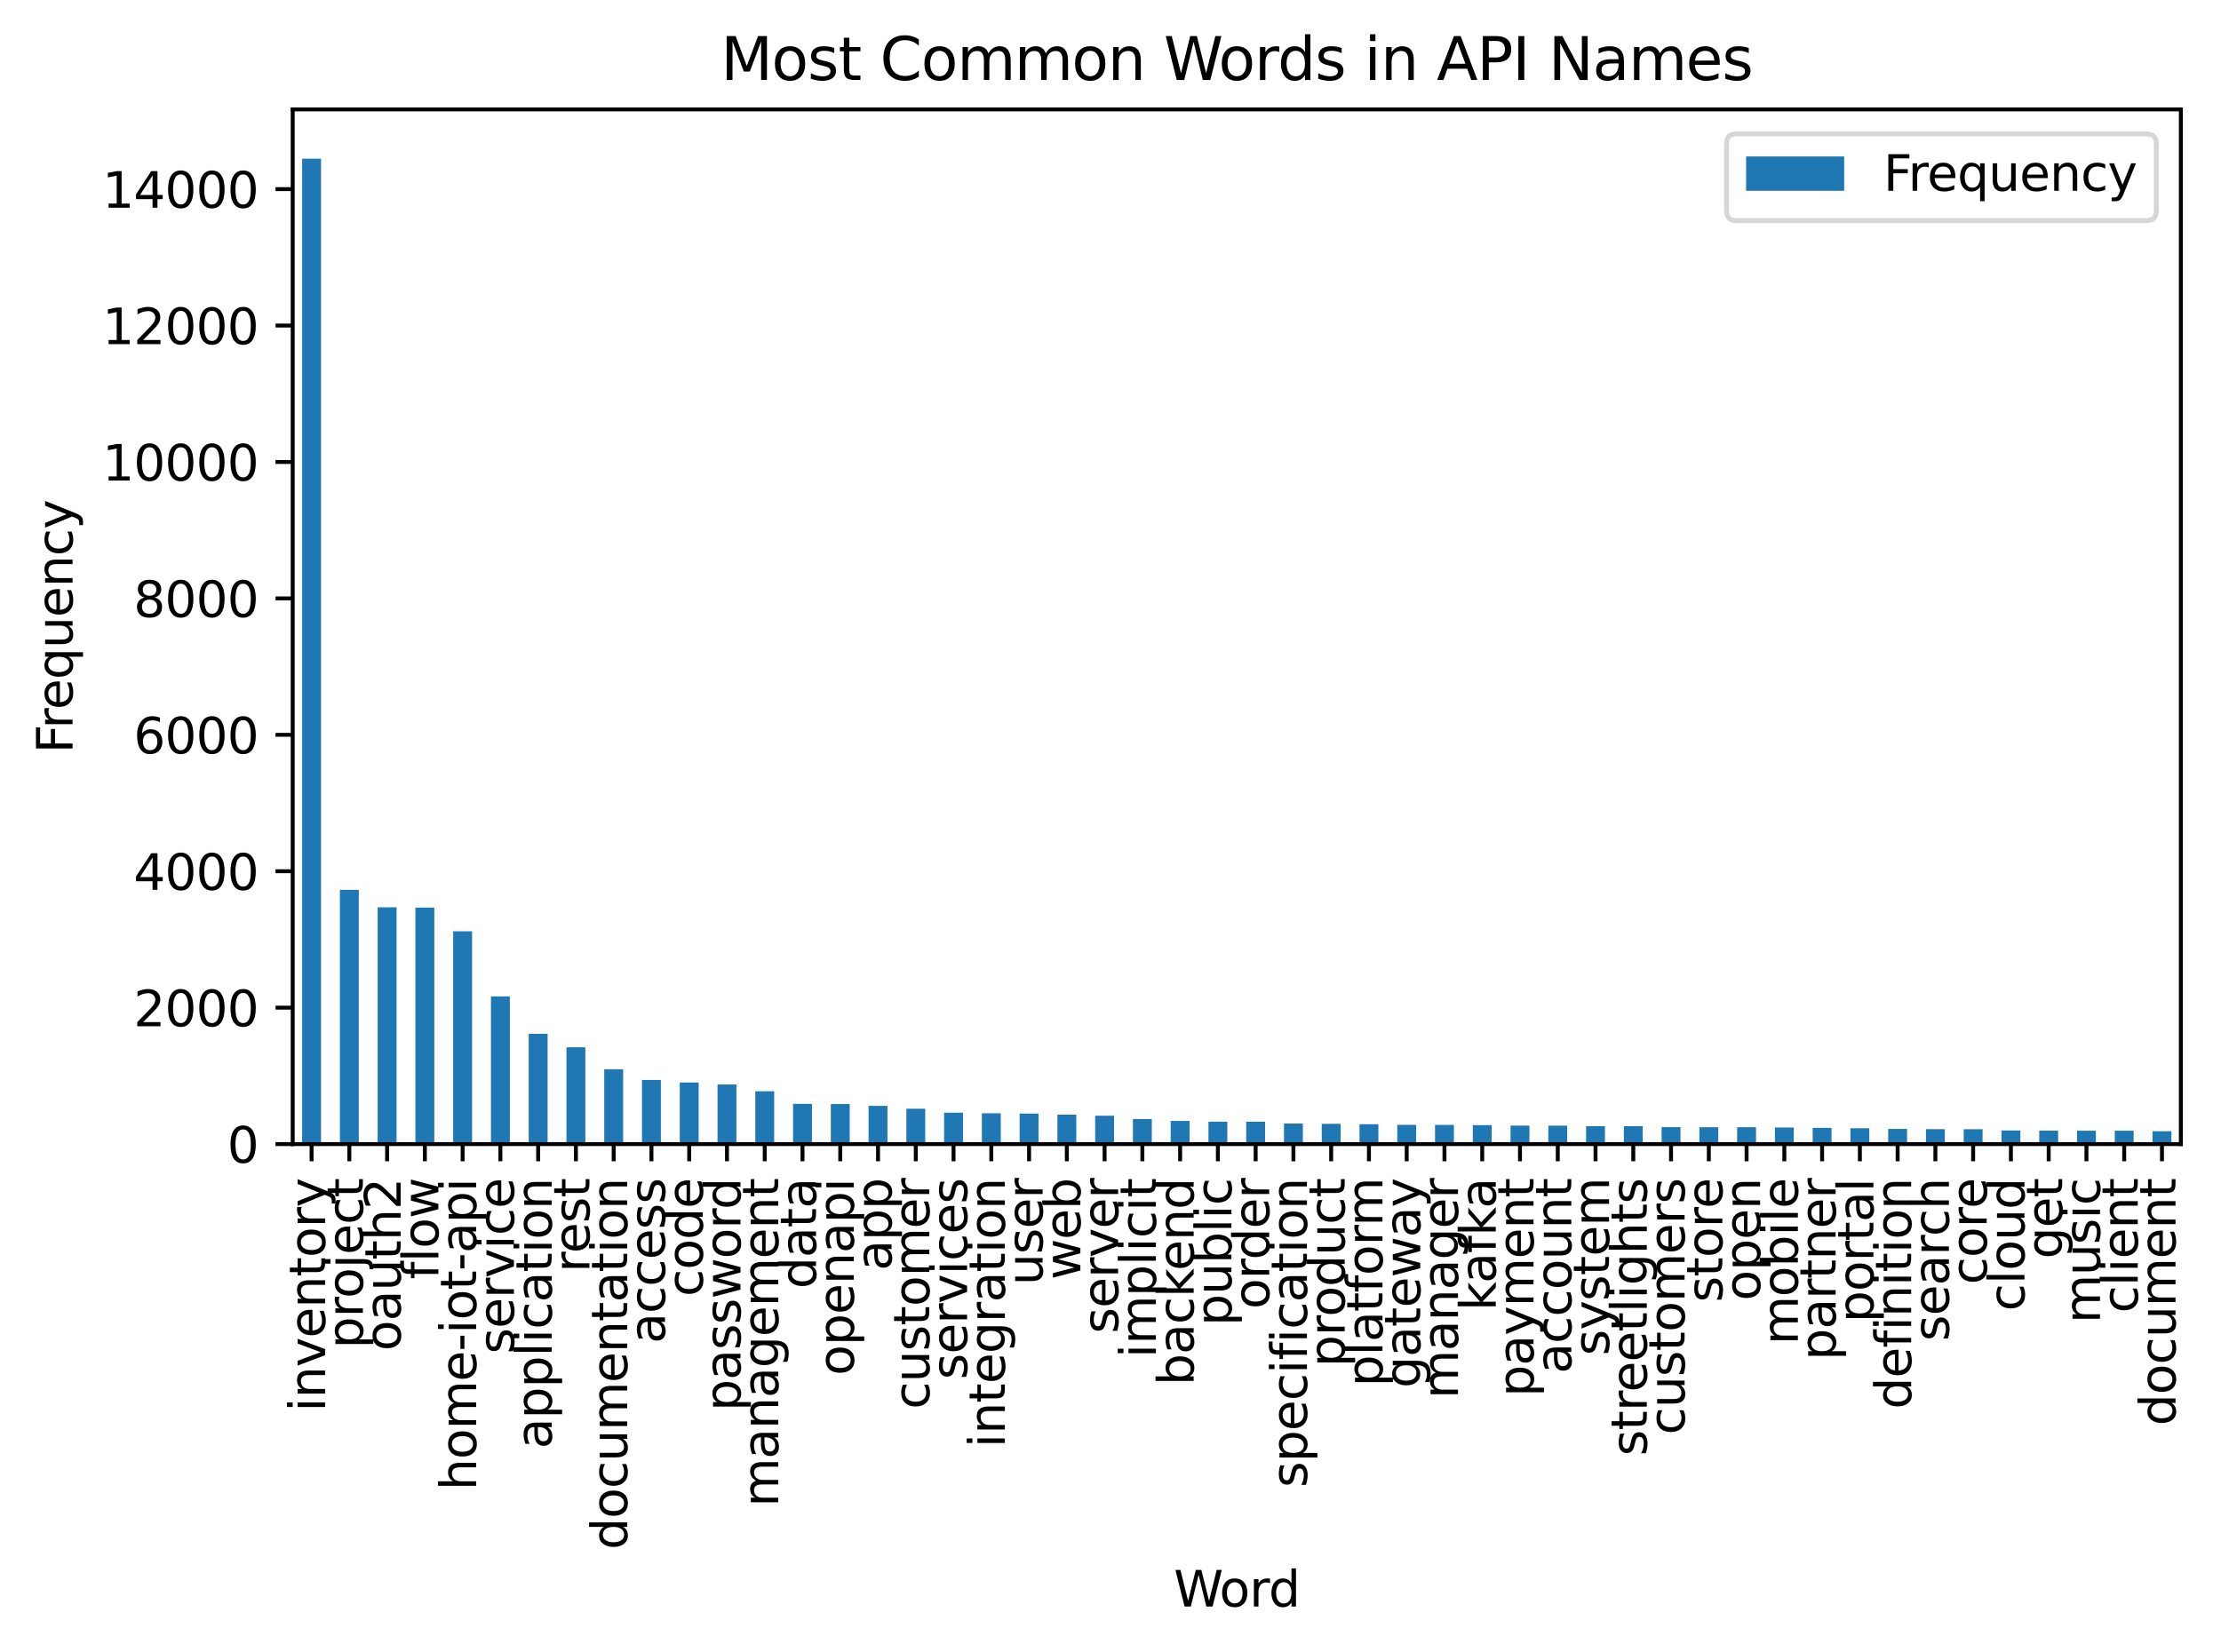 <?xml version="1.0" encoding="utf-8" standalone="no"?>
<!DOCTYPE svg PUBLIC "-//W3C//DTD SVG 1.1//EN"
  "http://www.w3.org/Graphics/SVG/1.1/DTD/svg11.dtd">
<svg xmlns:xlink="http://www.w3.org/1999/xlink" width="452.94pt" height="336.994pt" viewBox="0 0 452.94 336.994" xmlns="http://www.w3.org/2000/svg" version="1.1">
 <defs>
  <style type="text/css">*{stroke-linejoin: round; stroke-linecap: butt}</style>
 </defs>
 <g id="figure_1">
  <g id="patch_1">
   <path d="M 0 336.994 
L 452.94 336.994 
L 452.94 0 
L 0 0 
z
" style="fill: #ffffff"/>
  </g>
  <g id="axes_1">
   <g id="patch_2">
    <path d="M 59.691 233.378 
L 444.752 233.378 
L 444.752 22.318 
L 59.691 22.318 
z
" style="fill: #ffffff"/>
   </g>
   <g id="patch_3">
    <path d="M 61.616 233.378 
L 65.467 233.378 
L 65.467 32.369 
L 61.616 32.369 
z
" clip-path="url(#pb3e75c0177)" style="fill: #1f77b4"/>
   </g>
   <g id="patch_4">
    <path d="M 69.317 233.378 
L 73.168 233.378 
L 73.168 181.519 
L 69.317 181.519 
z
" clip-path="url(#pb3e75c0177)" style="fill: #1f77b4"/>
   </g>
   <g id="patch_5">
    <path d="M 77.018 233.378 
L 80.869 233.378 
L 80.869 185.081 
L 77.018 185.081 
z
" clip-path="url(#pb3e75c0177)" style="fill: #1f77b4"/>
   </g>
   <g id="patch_6">
    <path d="M 84.72 233.378 
L 88.57 233.378 
L 88.57 185.136 
L 84.72 185.136 
z
" clip-path="url(#pb3e75c0177)" style="fill: #1f77b4"/>
   </g>
   <g id="patch_7">
    <path d="M 92.421 233.378 
L 96.271 233.378 
L 96.271 189.965 
L 92.421 189.965 
z
" clip-path="url(#pb3e75c0177)" style="fill: #1f77b4"/>
   </g>
   <g id="patch_8">
    <path d="M 100.122 233.378 
L 103.973 233.378 
L 103.973 203.253 
L 100.122 203.253 
z
" clip-path="url(#pb3e75c0177)" style="fill: #1f77b4"/>
   </g>
   <g id="patch_9">
    <path d="M 107.823 233.378 
L 111.674 233.378 
L 111.674 210.892 
L 107.823 210.892 
z
" clip-path="url(#pb3e75c0177)" style="fill: #1f77b4"/>
   </g>
   <g id="patch_10">
    <path d="M 115.524 233.378 
L 119.375 233.378 
L 119.375 213.633 
L 115.524 213.633 
z
" clip-path="url(#pb3e75c0177)" style="fill: #1f77b4"/>
   </g>
   <g id="patch_11">
    <path d="M 123.226 233.378 
L 127.076 233.378 
L 127.076 218.114 
L 123.226 218.114 
z
" clip-path="url(#pb3e75c0177)" style="fill: #1f77b4"/>
   </g>
   <g id="patch_12">
    <path d="M 130.927 233.378 
L 134.778 233.378 
L 134.778 220.298 
L 130.927 220.298 
z
" clip-path="url(#pb3e75c0177)" style="fill: #1f77b4"/>
   </g>
   <g id="patch_13">
    <path d="M 138.628 233.378 
L 142.479 233.378 
L 142.479 220.813 
L 138.628 220.813 
z
" clip-path="url(#pb3e75c0177)" style="fill: #1f77b4"/>
   </g>
   <g id="patch_14">
    <path d="M 146.329 233.378 
L 150.18 233.378 
L 150.18 221.217 
L 146.329 221.217 
z
" clip-path="url(#pb3e75c0177)" style="fill: #1f77b4"/>
   </g>
   <g id="patch_15">
    <path d="M 154.031 233.378 
L 157.881 233.378 
L 157.881 222.608 
L 154.031 222.608 
z
" clip-path="url(#pb3e75c0177)" style="fill: #1f77b4"/>
   </g>
   <g id="patch_16">
    <path d="M 161.732 233.378 
L 165.582 233.378 
L 165.582 225.182 
L 161.732 225.182 
z
" clip-path="url(#pb3e75c0177)" style="fill: #1f77b4"/>
   </g>
   <g id="patch_17">
    <path d="M 169.433 233.378 
L 173.284 233.378 
L 173.284 225.21 
L 169.433 225.21 
z
" clip-path="url(#pb3e75c0177)" style="fill: #1f77b4"/>
   </g>
   <g id="patch_18">
    <path d="M 177.134 233.378 
L 180.985 233.378 
L 180.985 225.586 
L 177.134 225.586 
z
" clip-path="url(#pb3e75c0177)" style="fill: #1f77b4"/>
   </g>
   <g id="patch_19">
    <path d="M 184.836 233.378 
L 188.686 233.378 
L 188.686 226.17 
L 184.836 226.17 
z
" clip-path="url(#pb3e75c0177)" style="fill: #1f77b4"/>
   </g>
   <g id="patch_20">
    <path d="M 192.537 233.378 
L 196.387 233.378 
L 196.387 226.977 
L 192.537 226.977 
z
" clip-path="url(#pb3e75c0177)" style="fill: #1f77b4"/>
   </g>
   <g id="patch_21">
    <path d="M 200.238 233.378 
L 204.089 233.378 
L 204.089 227.103 
L 200.238 227.103 
z
" clip-path="url(#pb3e75c0177)" style="fill: #1f77b4"/>
   </g>
   <g id="patch_22">
    <path d="M 207.939 233.378 
L 211.79 233.378 
L 211.79 227.158 
L 207.939 227.158 
z
" clip-path="url(#pb3e75c0177)" style="fill: #1f77b4"/>
   </g>
   <g id="patch_23">
    <path d="M 215.64 233.378 
L 219.491 233.378 
L 219.491 227.381 
L 215.64 227.381 
z
" clip-path="url(#pb3e75c0177)" style="fill: #1f77b4"/>
   </g>
   <g id="patch_24">
    <path d="M 223.342 233.378 
L 227.192 233.378 
L 227.192 227.59 
L 223.342 227.59 
z
" clip-path="url(#pb3e75c0177)" style="fill: #1f77b4"/>
   </g>
   <g id="patch_25">
    <path d="M 231.043 233.378 
L 234.893 233.378 
L 234.893 228.271 
L 231.043 228.271 
z
" clip-path="url(#pb3e75c0177)" style="fill: #1f77b4"/>
   </g>
   <g id="patch_26">
    <path d="M 238.744 233.378 
L 242.595 233.378 
L 242.595 228.661 
L 238.744 228.661 
z
" clip-path="url(#pb3e75c0177)" style="fill: #1f77b4"/>
   </g>
   <g id="patch_27">
    <path d="M 246.445 233.378 
L 250.296 233.378 
L 250.296 228.814 
L 246.445 228.814 
z
" clip-path="url(#pb3e75c0177)" style="fill: #1f77b4"/>
   </g>
   <g id="patch_28">
    <path d="M 254.147 233.378 
L 257.997 233.378 
L 257.997 228.828 
L 254.147 228.828 
z
" clip-path="url(#pb3e75c0177)" style="fill: #1f77b4"/>
   </g>
   <g id="patch_29">
    <path d="M 261.848 233.378 
L 265.698 233.378 
L 265.698 229.19 
L 261.848 229.19 
z
" clip-path="url(#pb3e75c0177)" style="fill: #1f77b4"/>
   </g>
   <g id="patch_30">
    <path d="M 269.549 233.378 
L 273.4 233.378 
L 273.4 229.246 
L 269.549 229.246 
z
" clip-path="url(#pb3e75c0177)" style="fill: #1f77b4"/>
   </g>
   <g id="patch_31">
    <path d="M 277.25 233.378 
L 281.101 233.378 
L 281.101 229.329 
L 277.25 229.329 
z
" clip-path="url(#pb3e75c0177)" style="fill: #1f77b4"/>
   </g>
   <g id="patch_32">
    <path d="M 284.951 233.378 
L 288.802 233.378 
L 288.802 229.454 
L 284.951 229.454 
z
" clip-path="url(#pb3e75c0177)" style="fill: #1f77b4"/>
   </g>
   <g id="patch_33">
    <path d="M 292.653 233.378 
L 296.503 233.378 
L 296.503 229.468 
L 292.653 229.468 
z
" clip-path="url(#pb3e75c0177)" style="fill: #1f77b4"/>
   </g>
   <g id="patch_34">
    <path d="M 300.354 233.378 
L 304.204 233.378 
L 304.204 229.51 
L 300.354 229.51 
z
" clip-path="url(#pb3e75c0177)" style="fill: #1f77b4"/>
   </g>
   <g id="patch_35">
    <path d="M 308.055 233.378 
L 311.906 233.378 
L 311.906 229.607 
L 308.055 229.607 
z
" clip-path="url(#pb3e75c0177)" style="fill: #1f77b4"/>
   </g>
   <g id="patch_36">
    <path d="M 315.756 233.378 
L 319.607 233.378 
L 319.607 229.621 
L 315.756 229.621 
z
" clip-path="url(#pb3e75c0177)" style="fill: #1f77b4"/>
   </g>
   <g id="patch_37">
    <path d="M 323.458 233.378 
L 327.308 233.378 
L 327.308 229.719 
L 323.458 229.719 
z
" clip-path="url(#pb3e75c0177)" style="fill: #1f77b4"/>
   </g>
   <g id="patch_38">
    <path d="M 331.159 233.378 
L 335.009 233.378 
L 335.009 229.733 
L 331.159 229.733 
z
" clip-path="url(#pb3e75c0177)" style="fill: #1f77b4"/>
   </g>
   <g id="patch_39">
    <path d="M 338.86 233.378 
L 342.711 233.378 
L 342.711 229.927 
L 338.86 229.927 
z
" clip-path="url(#pb3e75c0177)" style="fill: #1f77b4"/>
   </g>
   <g id="patch_40">
    <path d="M 346.561 233.378 
L 350.412 233.378 
L 350.412 229.941 
L 346.561 229.941 
z
" clip-path="url(#pb3e75c0177)" style="fill: #1f77b4"/>
   </g>
   <g id="patch_41">
    <path d="M 354.262 233.378 
L 358.113 233.378 
L 358.113 229.941 
L 354.262 229.941 
z
" clip-path="url(#pb3e75c0177)" style="fill: #1f77b4"/>
   </g>
   <g id="patch_42">
    <path d="M 361.964 233.378 
L 365.814 233.378 
L 365.814 229.997 
L 361.964 229.997 
z
" clip-path="url(#pb3e75c0177)" style="fill: #1f77b4"/>
   </g>
   <g id="patch_43">
    <path d="M 369.665 233.378 
L 373.516 233.378 
L 373.516 230.066 
L 369.665 230.066 
z
" clip-path="url(#pb3e75c0177)" style="fill: #1f77b4"/>
   </g>
   <g id="patch_44">
    <path d="M 377.366 233.378 
L 381.217 233.378 
L 381.217 230.15 
L 377.366 230.15 
z
" clip-path="url(#pb3e75c0177)" style="fill: #1f77b4"/>
   </g>
   <g id="patch_45">
    <path d="M 385.067 233.378 
L 388.918 233.378 
L 388.918 230.289 
L 385.067 230.289 
z
" clip-path="url(#pb3e75c0177)" style="fill: #1f77b4"/>
   </g>
   <g id="patch_46">
    <path d="M 392.769 233.378 
L 396.619 233.378 
L 396.619 230.331 
L 392.769 230.331 
z
" clip-path="url(#pb3e75c0177)" style="fill: #1f77b4"/>
   </g>
   <g id="patch_47">
    <path d="M 400.47 233.378 
L 404.32 233.378 
L 404.32 230.345 
L 400.47 230.345 
z
" clip-path="url(#pb3e75c0177)" style="fill: #1f77b4"/>
   </g>
   <g id="patch_48">
    <path d="M 408.171 233.378 
L 412.022 233.378 
L 412.022 230.595 
L 408.171 230.595 
z
" clip-path="url(#pb3e75c0177)" style="fill: #1f77b4"/>
   </g>
   <g id="patch_49">
    <path d="M 415.872 233.378 
L 419.723 233.378 
L 419.723 230.623 
L 415.872 230.623 
z
" clip-path="url(#pb3e75c0177)" style="fill: #1f77b4"/>
   </g>
   <g id="patch_50">
    <path d="M 423.573 233.378 
L 427.424 233.378 
L 427.424 230.651 
L 423.573 230.651 
z
" clip-path="url(#pb3e75c0177)" style="fill: #1f77b4"/>
   </g>
   <g id="patch_51">
    <path d="M 431.275 233.378 
L 435.125 233.378 
L 435.125 230.651 
L 431.275 230.651 
z
" clip-path="url(#pb3e75c0177)" style="fill: #1f77b4"/>
   </g>
   <g id="patch_52">
    <path d="M 438.976 233.378 
L 442.827 233.378 
L 442.827 230.762 
L 438.976 230.762 
z
" clip-path="url(#pb3e75c0177)" style="fill: #1f77b4"/>
   </g>
   <g id="matplotlib.axis_1">
    <g id="xtick_1">
     <g id="line2d_1">
      <defs>
       <path id="m1872088fd9" d="M 0 0 
L 0 3.5 
" style="stroke: #000000; stroke-width: 0.8"/>
      </defs>
      <g>
       <use xlink:href="#m1872088fd9" x="63.541" y="233.378" style="stroke: #000000; stroke-width: 0.8"/>
      </g>
     </g>
     <g id="text_1">
      <!-- inventory -->
      <g transform="translate(66.301 287.972) rotate(-90) scale(0.1 -0.1)">
       <defs>
        <path id="DejaVuSans-69" d="M 603 3500 
L 1178 3500 
L 1178 0 
L 603 0 
L 603 3500 
z
M 603 4863 
L 1178 4863 
L 1178 4134 
L 603 4134 
L 603 4863 
z
" transform="scale(0.016)"/>
        <path id="DejaVuSans-6e" d="M 3513 2113 
L 3513 0 
L 2938 0 
L 2938 2094 
Q 2938 2591 2744 2837 
Q 2550 3084 2163 3084 
Q 1697 3084 1428 2787 
Q 1159 2491 1159 1978 
L 1159 0 
L 581 0 
L 581 3500 
L 1159 3500 
L 1159 2956 
Q 1366 3272 1645 3428 
Q 1925 3584 2291 3584 
Q 2894 3584 3203 3211 
Q 3513 2838 3513 2113 
z
" transform="scale(0.016)"/>
        <path id="DejaVuSans-76" d="M 191 3500 
L 800 3500 
L 1894 563 
L 2988 3500 
L 3597 3500 
L 2284 0 
L 1503 0 
L 191 3500 
z
" transform="scale(0.016)"/>
        <path id="DejaVuSans-65" d="M 3597 1894 
L 3597 1613 
L 953 1613 
Q 991 1019 1311 708 
Q 1631 397 2203 397 
Q 2534 397 2845 478 
Q 3156 559 3463 722 
L 3463 178 
Q 3153 47 2828 -22 
Q 2503 -91 2169 -91 
Q 1331 -91 842 396 
Q 353 884 353 1716 
Q 353 2575 817 3079 
Q 1281 3584 2069 3584 
Q 2775 3584 3186 3129 
Q 3597 2675 3597 1894 
z
M 3022 2063 
Q 3016 2534 2758 2815 
Q 2500 3097 2075 3097 
Q 1594 3097 1305 2825 
Q 1016 2553 972 2059 
L 3022 2063 
z
" transform="scale(0.016)"/>
        <path id="DejaVuSans-74" d="M 1172 4494 
L 1172 3500 
L 2356 3500 
L 2356 3053 
L 1172 3053 
L 1172 1153 
Q 1172 725 1289 603 
Q 1406 481 1766 481 
L 2356 481 
L 2356 0 
L 1766 0 
Q 1100 0 847 248 
Q 594 497 594 1153 
L 594 3053 
L 172 3053 
L 172 3500 
L 594 3500 
L 594 4494 
L 1172 4494 
z
" transform="scale(0.016)"/>
        <path id="DejaVuSans-6f" d="M 1959 3097 
Q 1497 3097 1228 2736 
Q 959 2375 959 1747 
Q 959 1119 1226 758 
Q 1494 397 1959 397 
Q 2419 397 2687 759 
Q 2956 1122 2956 1747 
Q 2956 2369 2687 2733 
Q 2419 3097 1959 3097 
z
M 1959 3584 
Q 2709 3584 3137 3096 
Q 3566 2609 3566 1747 
Q 3566 888 3137 398 
Q 2709 -91 1959 -91 
Q 1206 -91 779 398 
Q 353 888 353 1747 
Q 353 2609 779 3096 
Q 1206 3584 1959 3584 
z
" transform="scale(0.016)"/>
        <path id="DejaVuSans-72" d="M 2631 2963 
Q 2534 3019 2420 3045 
Q 2306 3072 2169 3072 
Q 1681 3072 1420 2755 
Q 1159 2438 1159 1844 
L 1159 0 
L 581 0 
L 581 3500 
L 1159 3500 
L 1159 2956 
Q 1341 3275 1631 3429 
Q 1922 3584 2338 3584 
Q 2397 3584 2469 3576 
Q 2541 3569 2628 3553 
L 2631 2963 
z
" transform="scale(0.016)"/>
        <path id="DejaVuSans-79" d="M 2059 -325 
Q 1816 -950 1584 -1140 
Q 1353 -1331 966 -1331 
L 506 -1331 
L 506 -850 
L 844 -850 
Q 1081 -850 1212 -737 
Q 1344 -625 1503 -206 
L 1606 56 
L 191 3500 
L 800 3500 
L 1894 763 
L 2988 3500 
L 3597 3500 
L 2059 -325 
z
" transform="scale(0.016)"/>
       </defs>
       <use xlink:href="#DejaVuSans-69"/>
       <use xlink:href="#DejaVuSans-6e" x="27.783"/>
       <use xlink:href="#DejaVuSans-76" x="91.162"/>
       <use xlink:href="#DejaVuSans-65" x="150.342"/>
       <use xlink:href="#DejaVuSans-6e" x="211.865"/>
       <use xlink:href="#DejaVuSans-74" x="275.244"/>
       <use xlink:href="#DejaVuSans-6f" x="314.453"/>
       <use xlink:href="#DejaVuSans-72" x="375.635"/>
       <use xlink:href="#DejaVuSans-79" x="416.748"/>
      </g>
     </g>
    </g>
    <g id="xtick_2">
     <g id="line2d_2">
      <g>
       <use xlink:href="#m1872088fd9" x="71.242" y="233.378" style="stroke: #000000; stroke-width: 0.8"/>
      </g>
     </g>
     <g id="text_2">
      <!-- project -->
      <g transform="translate(74.002 275.081) rotate(-90) scale(0.1 -0.1)">
       <defs>
        <path id="DejaVuSans-70" d="M 1159 525 
L 1159 -1331 
L 581 -1331 
L 581 3500 
L 1159 3500 
L 1159 2969 
Q 1341 3281 1617 3432 
Q 1894 3584 2278 3584 
Q 2916 3584 3314 3078 
Q 3713 2572 3713 1747 
Q 3713 922 3314 415 
Q 2916 -91 2278 -91 
Q 1894 -91 1617 61 
Q 1341 213 1159 525 
z
M 3116 1747 
Q 3116 2381 2855 2742 
Q 2594 3103 2138 3103 
Q 1681 3103 1420 2742 
Q 1159 2381 1159 1747 
Q 1159 1113 1420 752 
Q 1681 391 2138 391 
Q 2594 391 2855 752 
Q 3116 1113 3116 1747 
z
" transform="scale(0.016)"/>
        <path id="DejaVuSans-6a" d="M 603 3500 
L 1178 3500 
L 1178 -63 
Q 1178 -731 923 -1031 
Q 669 -1331 103 -1331 
L -116 -1331 
L -116 -844 
L 38 -844 
Q 366 -844 484 -692 
Q 603 -541 603 -63 
L 603 3500 
z
M 603 4863 
L 1178 4863 
L 1178 4134 
L 603 4134 
L 603 4863 
z
" transform="scale(0.016)"/>
        <path id="DejaVuSans-63" d="M 3122 3366 
L 3122 2828 
Q 2878 2963 2633 3030 
Q 2388 3097 2138 3097 
Q 1578 3097 1268 2742 
Q 959 2388 959 1747 
Q 959 1106 1268 751 
Q 1578 397 2138 397 
Q 2388 397 2633 464 
Q 2878 531 3122 666 
L 3122 134 
Q 2881 22 2623 -34 
Q 2366 -91 2075 -91 
Q 1284 -91 818 406 
Q 353 903 353 1747 
Q 353 2603 823 3093 
Q 1294 3584 2113 3584 
Q 2378 3584 2631 3529 
Q 2884 3475 3122 3366 
z
" transform="scale(0.016)"/>
       </defs>
       <use xlink:href="#DejaVuSans-70"/>
       <use xlink:href="#DejaVuSans-72" x="63.477"/>
       <use xlink:href="#DejaVuSans-6f" x="102.34"/>
       <use xlink:href="#DejaVuSans-6a" x="163.521"/>
       <use xlink:href="#DejaVuSans-65" x="191.305"/>
       <use xlink:href="#DejaVuSans-63" x="252.828"/>
       <use xlink:href="#DejaVuSans-74" x="307.809"/>
      </g>
     </g>
    </g>
    <g id="xtick_3">
     <g id="line2d_3">
      <g>
       <use xlink:href="#m1872088fd9" x="78.944" y="233.378" style="stroke: #000000; stroke-width: 0.8"/>
      </g>
     </g>
     <g id="text_3">
      <!-- oauth2 -->
      <g transform="translate(81.703 275.583) rotate(-90) scale(0.1 -0.1)">
       <defs>
        <path id="DejaVuSans-61" d="M 2194 1759 
Q 1497 1759 1228 1600 
Q 959 1441 959 1056 
Q 959 750 1161 570 
Q 1363 391 1709 391 
Q 2188 391 2477 730 
Q 2766 1069 2766 1631 
L 2766 1759 
L 2194 1759 
z
M 3341 1997 
L 3341 0 
L 2766 0 
L 2766 531 
Q 2569 213 2275 61 
Q 1981 -91 1556 -91 
Q 1019 -91 701 211 
Q 384 513 384 1019 
Q 384 1609 779 1909 
Q 1175 2209 1959 2209 
L 2766 2209 
L 2766 2266 
Q 2766 2663 2505 2880 
Q 2244 3097 1772 3097 
Q 1472 3097 1187 3025 
Q 903 2953 641 2809 
L 641 3341 
Q 956 3463 1253 3523 
Q 1550 3584 1831 3584 
Q 2591 3584 2966 3190 
Q 3341 2797 3341 1997 
z
" transform="scale(0.016)"/>
        <path id="DejaVuSans-75" d="M 544 1381 
L 544 3500 
L 1119 3500 
L 1119 1403 
Q 1119 906 1312 657 
Q 1506 409 1894 409 
Q 2359 409 2629 706 
Q 2900 1003 2900 1516 
L 2900 3500 
L 3475 3500 
L 3475 0 
L 2900 0 
L 2900 538 
Q 2691 219 2414 64 
Q 2138 -91 1772 -91 
Q 1169 -91 856 284 
Q 544 659 544 1381 
z
M 1991 3584 
L 1991 3584 
z
" transform="scale(0.016)"/>
        <path id="DejaVuSans-68" d="M 3513 2113 
L 3513 0 
L 2938 0 
L 2938 2094 
Q 2938 2591 2744 2837 
Q 2550 3084 2163 3084 
Q 1697 3084 1428 2787 
Q 1159 2491 1159 1978 
L 1159 0 
L 581 0 
L 581 4863 
L 1159 4863 
L 1159 2956 
Q 1366 3272 1645 3428 
Q 1925 3584 2291 3584 
Q 2894 3584 3203 3211 
Q 3513 2838 3513 2113 
z
" transform="scale(0.016)"/>
        <path id="DejaVuSans-32" d="M 1228 531 
L 3431 531 
L 3431 0 
L 469 0 
L 469 531 
Q 828 903 1448 1529 
Q 2069 2156 2228 2338 
Q 2531 2678 2651 2914 
Q 2772 3150 2772 3378 
Q 2772 3750 2511 3984 
Q 2250 4219 1831 4219 
Q 1534 4219 1204 4116 
Q 875 4013 500 3803 
L 500 4441 
Q 881 4594 1212 4672 
Q 1544 4750 1819 4750 
Q 2544 4750 2975 4387 
Q 3406 4025 3406 3419 
Q 3406 3131 3298 2873 
Q 3191 2616 2906 2266 
Q 2828 2175 2409 1742 
Q 1991 1309 1228 531 
z
" transform="scale(0.016)"/>
       </defs>
       <use xlink:href="#DejaVuSans-6f"/>
       <use xlink:href="#DejaVuSans-61" x="61.182"/>
       <use xlink:href="#DejaVuSans-75" x="122.461"/>
       <use xlink:href="#DejaVuSans-74" x="185.84"/>
       <use xlink:href="#DejaVuSans-68" x="225.049"/>
       <use xlink:href="#DejaVuSans-32" x="288.428"/>
      </g>
     </g>
    </g>
    <g id="xtick_4">
     <g id="line2d_4">
      <g>
       <use xlink:href="#m1872088fd9" x="86.645" y="233.378" style="stroke: #000000; stroke-width: 0.8"/>
      </g>
     </g>
     <g id="text_4">
      <!-- flow -->
      <g transform="translate(89.404 260.973) rotate(-90) scale(0.1 -0.1)">
       <defs>
        <path id="DejaVuSans-66" d="M 2375 4863 
L 2375 4384 
L 1825 4384 
Q 1516 4384 1395 4259 
Q 1275 4134 1275 3809 
L 1275 3500 
L 2222 3500 
L 2222 3053 
L 1275 3053 
L 1275 0 
L 697 0 
L 697 3053 
L 147 3053 
L 147 3500 
L 697 3500 
L 697 3744 
Q 697 4328 969 4595 
Q 1241 4863 1831 4863 
L 2375 4863 
z
" transform="scale(0.016)"/>
        <path id="DejaVuSans-6c" d="M 603 4863 
L 1178 4863 
L 1178 0 
L 603 0 
L 603 4863 
z
" transform="scale(0.016)"/>
        <path id="DejaVuSans-77" d="M 269 3500 
L 844 3500 
L 1563 769 
L 2278 3500 
L 2956 3500 
L 3675 769 
L 4391 3500 
L 4966 3500 
L 4050 0 
L 3372 0 
L 2619 2869 
L 1863 0 
L 1184 0 
L 269 3500 
z
" transform="scale(0.016)"/>
       </defs>
       <use xlink:href="#DejaVuSans-66"/>
       <use xlink:href="#DejaVuSans-6c" x="35.205"/>
       <use xlink:href="#DejaVuSans-6f" x="62.988"/>
       <use xlink:href="#DejaVuSans-77" x="124.17"/>
      </g>
     </g>
    </g>
    <g id="xtick_5">
     <g id="line2d_5">
      <g>
       <use xlink:href="#m1872088fd9" x="94.346" y="233.378" style="stroke: #000000; stroke-width: 0.8"/>
      </g>
     </g>
     <g id="text_5">
      <!-- home-iot-api -->
      <g transform="translate(97.106 304.016) rotate(-90) scale(0.1 -0.1)">
       <defs>
        <path id="DejaVuSans-6d" d="M 3328 2828 
Q 3544 3216 3844 3400 
Q 4144 3584 4550 3584 
Q 5097 3584 5394 3201 
Q 5691 2819 5691 2113 
L 5691 0 
L 5113 0 
L 5113 2094 
Q 5113 2597 4934 2840 
Q 4756 3084 4391 3084 
Q 3944 3084 3684 2787 
Q 3425 2491 3425 1978 
L 3425 0 
L 2847 0 
L 2847 2094 
Q 2847 2600 2669 2842 
Q 2491 3084 2119 3084 
Q 1678 3084 1418 2786 
Q 1159 2488 1159 1978 
L 1159 0 
L 581 0 
L 581 3500 
L 1159 3500 
L 1159 2956 
Q 1356 3278 1631 3431 
Q 1906 3584 2284 3584 
Q 2666 3584 2933 3390 
Q 3200 3197 3328 2828 
z
" transform="scale(0.016)"/>
        <path id="DejaVuSans-2d" d="M 313 2009 
L 1997 2009 
L 1997 1497 
L 313 1497 
L 313 2009 
z
" transform="scale(0.016)"/>
       </defs>
       <use xlink:href="#DejaVuSans-68"/>
       <use xlink:href="#DejaVuSans-6f" x="63.379"/>
       <use xlink:href="#DejaVuSans-6d" x="124.561"/>
       <use xlink:href="#DejaVuSans-65" x="221.973"/>
       <use xlink:href="#DejaVuSans-2d" x="283.496"/>
       <use xlink:href="#DejaVuSans-69" x="319.58"/>
       <use xlink:href="#DejaVuSans-6f" x="347.363"/>
       <use xlink:href="#DejaVuSans-74" x="408.545"/>
       <use xlink:href="#DejaVuSans-2d" x="447.754"/>
       <use xlink:href="#DejaVuSans-61" x="483.838"/>
       <use xlink:href="#DejaVuSans-70" x="545.117"/>
       <use xlink:href="#DejaVuSans-69" x="608.594"/>
      </g>
     </g>
    </g>
    <g id="xtick_6">
     <g id="line2d_6">
      <g>
       <use xlink:href="#m1872088fd9" x="102.047" y="233.378" style="stroke: #000000; stroke-width: 0.8"/>
      </g>
     </g>
     <g id="text_6">
      <!-- service -->
      <g transform="translate(104.807 276.2) rotate(-90) scale(0.1 -0.1)">
       <defs>
        <path id="DejaVuSans-73" d="M 2834 3397 
L 2834 2853 
Q 2591 2978 2328 3040 
Q 2066 3103 1784 3103 
Q 1356 3103 1142 2972 
Q 928 2841 928 2578 
Q 928 2378 1081 2264 
Q 1234 2150 1697 2047 
L 1894 2003 
Q 2506 1872 2764 1633 
Q 3022 1394 3022 966 
Q 3022 478 2636 193 
Q 2250 -91 1575 -91 
Q 1294 -91 989 -36 
Q 684 19 347 128 
L 347 722 
Q 666 556 975 473 
Q 1284 391 1588 391 
Q 1994 391 2212 530 
Q 2431 669 2431 922 
Q 2431 1156 2273 1281 
Q 2116 1406 1581 1522 
L 1381 1569 
Q 847 1681 609 1914 
Q 372 2147 372 2553 
Q 372 3047 722 3315 
Q 1072 3584 1716 3584 
Q 2034 3584 2315 3537 
Q 2597 3491 2834 3397 
z
" transform="scale(0.016)"/>
       </defs>
       <use xlink:href="#DejaVuSans-73"/>
       <use xlink:href="#DejaVuSans-65" x="52.1"/>
       <use xlink:href="#DejaVuSans-72" x="113.623"/>
       <use xlink:href="#DejaVuSans-76" x="154.736"/>
       <use xlink:href="#DejaVuSans-69" x="213.916"/>
       <use xlink:href="#DejaVuSans-63" x="241.699"/>
       <use xlink:href="#DejaVuSans-65" x="296.68"/>
      </g>
     </g>
    </g>
    <g id="xtick_7">
     <g id="line2d_7">
      <g>
       <use xlink:href="#m1872088fd9" x="109.749" y="233.378" style="stroke: #000000; stroke-width: 0.8"/>
      </g>
     </g>
     <g id="text_7">
      <!-- application -->
      <g transform="translate(112.508 295.541) rotate(-90) scale(0.1 -0.1)">
       <use xlink:href="#DejaVuSans-61"/>
       <use xlink:href="#DejaVuSans-70" x="61.279"/>
       <use xlink:href="#DejaVuSans-70" x="124.756"/>
       <use xlink:href="#DejaVuSans-6c" x="188.232"/>
       <use xlink:href="#DejaVuSans-69" x="216.016"/>
       <use xlink:href="#DejaVuSans-63" x="243.799"/>
       <use xlink:href="#DejaVuSans-61" x="298.779"/>
       <use xlink:href="#DejaVuSans-74" x="360.059"/>
       <use xlink:href="#DejaVuSans-69" x="399.268"/>
       <use xlink:href="#DejaVuSans-6f" x="427.051"/>
       <use xlink:href="#DejaVuSans-6e" x="488.232"/>
      </g>
     </g>
    </g>
    <g id="xtick_8">
     <g id="line2d_8">
      <g>
       <use xlink:href="#m1872088fd9" x="117.45" y="233.378" style="stroke: #000000; stroke-width: 0.8"/>
      </g>
     </g>
     <g id="text_8">
      <!-- rest -->
      <g transform="translate(120.209 259.547) rotate(-90) scale(0.1 -0.1)">
       <use xlink:href="#DejaVuSans-72"/>
       <use xlink:href="#DejaVuSans-65" x="38.863"/>
       <use xlink:href="#DejaVuSans-73" x="100.387"/>
       <use xlink:href="#DejaVuSans-74" x="152.486"/>
      </g>
     </g>
    </g>
    <g id="xtick_9">
     <g id="line2d_9">
      <g>
       <use xlink:href="#m1872088fd9" x="125.151" y="233.378" style="stroke: #000000; stroke-width: 0.8"/>
      </g>
     </g>
     <g id="text_9">
      <!-- documentation -->
      <g transform="translate(127.91 316.116) rotate(-90) scale(0.1 -0.1)">
       <defs>
        <path id="DejaVuSans-64" d="M 2906 2969 
L 2906 4863 
L 3481 4863 
L 3481 0 
L 2906 0 
L 2906 525 
Q 2725 213 2448 61 
Q 2172 -91 1784 -91 
Q 1150 -91 751 415 
Q 353 922 353 1747 
Q 353 2572 751 3078 
Q 1150 3584 1784 3584 
Q 2172 3584 2448 3432 
Q 2725 3281 2906 2969 
z
M 947 1747 
Q 947 1113 1208 752 
Q 1469 391 1925 391 
Q 2381 391 2643 752 
Q 2906 1113 2906 1747 
Q 2906 2381 2643 2742 
Q 2381 3103 1925 3103 
Q 1469 3103 1208 2742 
Q 947 2381 947 1747 
z
" transform="scale(0.016)"/>
       </defs>
       <use xlink:href="#DejaVuSans-64"/>
       <use xlink:href="#DejaVuSans-6f" x="63.477"/>
       <use xlink:href="#DejaVuSans-63" x="124.658"/>
       <use xlink:href="#DejaVuSans-75" x="179.639"/>
       <use xlink:href="#DejaVuSans-6d" x="243.018"/>
       <use xlink:href="#DejaVuSans-65" x="340.43"/>
       <use xlink:href="#DejaVuSans-6e" x="401.953"/>
       <use xlink:href="#DejaVuSans-74" x="465.332"/>
       <use xlink:href="#DejaVuSans-61" x="504.541"/>
       <use xlink:href="#DejaVuSans-74" x="565.82"/>
       <use xlink:href="#DejaVuSans-69" x="605.029"/>
       <use xlink:href="#DejaVuSans-6f" x="632.812"/>
       <use xlink:href="#DejaVuSans-6e" x="693.994"/>
      </g>
     </g>
    </g>
    <g id="xtick_10">
     <g id="line2d_10">
      <g>
       <use xlink:href="#m1872088fd9" x="132.852" y="233.378" style="stroke: #000000; stroke-width: 0.8"/>
      </g>
     </g>
     <g id="text_10">
      <!-- access -->
      <g transform="translate(135.612 274.075) rotate(-90) scale(0.1 -0.1)">
       <use xlink:href="#DejaVuSans-61"/>
       <use xlink:href="#DejaVuSans-63" x="61.279"/>
       <use xlink:href="#DejaVuSans-63" x="116.26"/>
       <use xlink:href="#DejaVuSans-65" x="171.24"/>
       <use xlink:href="#DejaVuSans-73" x="232.764"/>
       <use xlink:href="#DejaVuSans-73" x="284.863"/>
      </g>
     </g>
    </g>
    <g id="xtick_11">
     <g id="line2d_11">
      <g>
       <use xlink:href="#m1872088fd9" x="140.553" y="233.378" style="stroke: #000000; stroke-width: 0.8"/>
      </g>
     </g>
     <g id="text_11">
      <!-- code -->
      <g transform="translate(143.313 264.497) rotate(-90) scale(0.1 -0.1)">
       <use xlink:href="#DejaVuSans-63"/>
       <use xlink:href="#DejaVuSans-6f" x="54.98"/>
       <use xlink:href="#DejaVuSans-64" x="116.162"/>
       <use xlink:href="#DejaVuSans-65" x="179.639"/>
      </g>
     </g>
    </g>
    <g id="xtick_12">
     <g id="line2d_12">
      <g>
       <use xlink:href="#m1872088fd9" x="148.255" y="233.378" style="stroke: #000000; stroke-width: 0.8"/>
      </g>
     </g>
     <g id="text_12">
      <!-- password -->
      <g transform="translate(151.014 287.855) rotate(-90) scale(0.1 -0.1)">
       <use xlink:href="#DejaVuSans-70"/>
       <use xlink:href="#DejaVuSans-61" x="63.477"/>
       <use xlink:href="#DejaVuSans-73" x="124.756"/>
       <use xlink:href="#DejaVuSans-73" x="176.855"/>
       <use xlink:href="#DejaVuSans-77" x="228.955"/>
       <use xlink:href="#DejaVuSans-6f" x="310.742"/>
       <use xlink:href="#DejaVuSans-72" x="371.924"/>
       <use xlink:href="#DejaVuSans-64" x="411.287"/>
      </g>
     </g>
    </g>
    <g id="xtick_13">
     <g id="line2d_13">
      <g>
       <use xlink:href="#m1872088fd9" x="155.956" y="233.378" style="stroke: #000000; stroke-width: 0.8"/>
      </g>
     </g>
     <g id="text_13">
      <!-- management -->
      <g transform="translate(158.715 307.366) rotate(-90) scale(0.1 -0.1)">
       <defs>
        <path id="DejaVuSans-67" d="M 2906 1791 
Q 2906 2416 2648 2759 
Q 2391 3103 1925 3103 
Q 1463 3103 1205 2759 
Q 947 2416 947 1791 
Q 947 1169 1205 825 
Q 1463 481 1925 481 
Q 2391 481 2648 825 
Q 2906 1169 2906 1791 
z
M 3481 434 
Q 3481 -459 3084 -895 
Q 2688 -1331 1869 -1331 
Q 1566 -1331 1297 -1286 
Q 1028 -1241 775 -1147 
L 775 -588 
Q 1028 -725 1275 -790 
Q 1522 -856 1778 -856 
Q 2344 -856 2625 -561 
Q 2906 -266 2906 331 
L 2906 616 
Q 2728 306 2450 153 
Q 2172 0 1784 0 
Q 1141 0 747 490 
Q 353 981 353 1791 
Q 353 2603 747 3093 
Q 1141 3584 1784 3584 
Q 2172 3584 2450 3431 
Q 2728 3278 2906 2969 
L 2906 3500 
L 3481 3500 
L 3481 434 
z
" transform="scale(0.016)"/>
       </defs>
       <use xlink:href="#DejaVuSans-6d"/>
       <use xlink:href="#DejaVuSans-61" x="97.412"/>
       <use xlink:href="#DejaVuSans-6e" x="158.691"/>
       <use xlink:href="#DejaVuSans-61" x="222.07"/>
       <use xlink:href="#DejaVuSans-67" x="283.35"/>
       <use xlink:href="#DejaVuSans-65" x="346.826"/>
       <use xlink:href="#DejaVuSans-6d" x="408.35"/>
       <use xlink:href="#DejaVuSans-65" x="505.762"/>
       <use xlink:href="#DejaVuSans-6e" x="567.285"/>
       <use xlink:href="#DejaVuSans-74" x="630.664"/>
      </g>
     </g>
    </g>
    <g id="xtick_14">
     <g id="line2d_14">
      <g>
       <use xlink:href="#m1872088fd9" x="163.657" y="233.378" style="stroke: #000000; stroke-width: 0.8"/>
      </g>
     </g>
     <g id="text_14">
      <!-- data -->
      <g transform="translate(166.417 262.903) rotate(-90) scale(0.1 -0.1)">
       <use xlink:href="#DejaVuSans-64"/>
       <use xlink:href="#DejaVuSans-61" x="63.477"/>
       <use xlink:href="#DejaVuSans-74" x="124.756"/>
       <use xlink:href="#DejaVuSans-61" x="163.965"/>
      </g>
     </g>
    </g>
    <g id="xtick_15">
     <g id="line2d_15">
      <g>
       <use xlink:href="#m1872088fd9" x="171.358" y="233.378" style="stroke: #000000; stroke-width: 0.8"/>
      </g>
     </g>
     <g id="text_15">
      <!-- openapi -->
      <g transform="translate(174.118 280.591) rotate(-90) scale(0.1 -0.1)">
       <use xlink:href="#DejaVuSans-6f"/>
       <use xlink:href="#DejaVuSans-70" x="61.182"/>
       <use xlink:href="#DejaVuSans-65" x="124.658"/>
       <use xlink:href="#DejaVuSans-6e" x="186.182"/>
       <use xlink:href="#DejaVuSans-61" x="249.561"/>
       <use xlink:href="#DejaVuSans-70" x="310.84"/>
       <use xlink:href="#DejaVuSans-69" x="374.316"/>
      </g>
     </g>
    </g>
    <g id="xtick_16">
     <g id="line2d_16">
      <g>
       <use xlink:href="#m1872088fd9" x="179.06" y="233.378" style="stroke: #000000; stroke-width: 0.8"/>
      </g>
     </g>
     <g id="text_16">
      <!-- app -->
      <g transform="translate(181.819 259.203) rotate(-90) scale(0.1 -0.1)">
       <use xlink:href="#DejaVuSans-61"/>
       <use xlink:href="#DejaVuSans-70" x="61.279"/>
       <use xlink:href="#DejaVuSans-70" x="124.756"/>
      </g>
     </g>
    </g>
    <g id="xtick_17">
     <g id="line2d_17">
      <g>
       <use xlink:href="#m1872088fd9" x="186.761" y="233.378" style="stroke: #000000; stroke-width: 0.8"/>
      </g>
     </g>
     <g id="text_17">
      <!-- customer -->
      <g transform="translate(189.52 287.467) rotate(-90) scale(0.1 -0.1)">
       <use xlink:href="#DejaVuSans-63"/>
       <use xlink:href="#DejaVuSans-75" x="54.98"/>
       <use xlink:href="#DejaVuSans-73" x="118.359"/>
       <use xlink:href="#DejaVuSans-74" x="170.459"/>
       <use xlink:href="#DejaVuSans-6f" x="209.668"/>
       <use xlink:href="#DejaVuSans-6d" x="270.85"/>
       <use xlink:href="#DejaVuSans-65" x="368.262"/>
       <use xlink:href="#DejaVuSans-72" x="429.785"/>
      </g>
     </g>
    </g>
    <g id="xtick_18">
     <g id="line2d_18">
      <g>
       <use xlink:href="#m1872088fd9" x="194.462" y="233.378" style="stroke: #000000; stroke-width: 0.8"/>
      </g>
     </g>
     <g id="text_18">
      <!-- services -->
      <g transform="translate(197.221 281.409) rotate(-90) scale(0.1 -0.1)">
       <use xlink:href="#DejaVuSans-73"/>
       <use xlink:href="#DejaVuSans-65" x="52.1"/>
       <use xlink:href="#DejaVuSans-72" x="113.623"/>
       <use xlink:href="#DejaVuSans-76" x="154.736"/>
       <use xlink:href="#DejaVuSans-69" x="213.916"/>
       <use xlink:href="#DejaVuSans-63" x="241.699"/>
       <use xlink:href="#DejaVuSans-65" x="296.68"/>
       <use xlink:href="#DejaVuSans-73" x="358.203"/>
      </g>
     </g>
    </g>
    <g id="xtick_19">
     <g id="line2d_19">
      <g>
       <use xlink:href="#m1872088fd9" x="202.163" y="233.378" style="stroke: #000000; stroke-width: 0.8"/>
      </g>
     </g>
     <g id="text_19">
      <!-- integration -->
      <g transform="translate(204.923 295.309) rotate(-90) scale(0.1 -0.1)">
       <use xlink:href="#DejaVuSans-69"/>
       <use xlink:href="#DejaVuSans-6e" x="27.783"/>
       <use xlink:href="#DejaVuSans-74" x="91.162"/>
       <use xlink:href="#DejaVuSans-65" x="130.371"/>
       <use xlink:href="#DejaVuSans-67" x="191.895"/>
       <use xlink:href="#DejaVuSans-72" x="255.371"/>
       <use xlink:href="#DejaVuSans-61" x="296.484"/>
       <use xlink:href="#DejaVuSans-74" x="357.764"/>
       <use xlink:href="#DejaVuSans-69" x="396.973"/>
       <use xlink:href="#DejaVuSans-6f" x="424.756"/>
       <use xlink:href="#DejaVuSans-6e" x="485.938"/>
      </g>
     </g>
    </g>
    <g id="xtick_20">
     <g id="line2d_20">
      <g>
       <use xlink:href="#m1872088fd9" x="209.864" y="233.378" style="stroke: #000000; stroke-width: 0.8"/>
      </g>
     </g>
     <g id="text_20">
      <!-- user -->
      <g transform="translate(212.624 262.189) rotate(-90) scale(0.1 -0.1)">
       <use xlink:href="#DejaVuSans-75"/>
       <use xlink:href="#DejaVuSans-73" x="63.379"/>
       <use xlink:href="#DejaVuSans-65" x="115.479"/>
       <use xlink:href="#DejaVuSans-72" x="177.002"/>
      </g>
     </g>
    </g>
    <g id="xtick_21">
     <g id="line2d_21">
      <g>
       <use xlink:href="#m1872088fd9" x="217.566" y="233.378" style="stroke: #000000; stroke-width: 0.8"/>
      </g>
     </g>
     <g id="text_21">
      <!-- web -->
      <g transform="translate(220.325 261.058) rotate(-90) scale(0.1 -0.1)">
       <defs>
        <path id="DejaVuSans-62" d="M 3116 1747 
Q 3116 2381 2855 2742 
Q 2594 3103 2138 3103 
Q 1681 3103 1420 2742 
Q 1159 2381 1159 1747 
Q 1159 1113 1420 752 
Q 1681 391 2138 391 
Q 2594 391 2855 752 
Q 3116 1113 3116 1747 
z
M 1159 2969 
Q 1341 3281 1617 3432 
Q 1894 3584 2278 3584 
Q 2916 3584 3314 3078 
Q 3713 2572 3713 1747 
Q 3713 922 3314 415 
Q 2916 -91 2278 -91 
Q 1894 -91 1617 61 
Q 1341 213 1159 525 
L 1159 0 
L 581 0 
L 581 4863 
L 1159 4863 
L 1159 2969 
z
" transform="scale(0.016)"/>
       </defs>
       <use xlink:href="#DejaVuSans-77"/>
       <use xlink:href="#DejaVuSans-65" x="81.787"/>
       <use xlink:href="#DejaVuSans-62" x="143.311"/>
      </g>
     </g>
    </g>
    <g id="xtick_22">
     <g id="line2d_22">
      <g>
       <use xlink:href="#m1872088fd9" x="225.267" y="233.378" style="stroke: #000000; stroke-width: 0.8"/>
      </g>
     </g>
     <g id="text_22">
      <!-- server -->
      <g transform="translate(228.026 272.034) rotate(-90) scale(0.1 -0.1)">
       <use xlink:href="#DejaVuSans-73"/>
       <use xlink:href="#DejaVuSans-65" x="52.1"/>
       <use xlink:href="#DejaVuSans-72" x="113.623"/>
       <use xlink:href="#DejaVuSans-76" x="154.736"/>
       <use xlink:href="#DejaVuSans-65" x="213.916"/>
       <use xlink:href="#DejaVuSans-72" x="275.439"/>
      </g>
     </g>
    </g>
    <g id="xtick_23">
     <g id="line2d_23">
      <g>
       <use xlink:href="#m1872088fd9" x="232.968" y="233.378" style="stroke: #000000; stroke-width: 0.8"/>
      </g>
     </g>
     <g id="text_23">
      <!-- implicit -->
      <g transform="translate(235.728 276.998) rotate(-90) scale(0.1 -0.1)">
       <use xlink:href="#DejaVuSans-69"/>
       <use xlink:href="#DejaVuSans-6d" x="27.783"/>
       <use xlink:href="#DejaVuSans-70" x="125.195"/>
       <use xlink:href="#DejaVuSans-6c" x="188.672"/>
       <use xlink:href="#DejaVuSans-69" x="216.455"/>
       <use xlink:href="#DejaVuSans-63" x="244.238"/>
       <use xlink:href="#DejaVuSans-69" x="299.219"/>
       <use xlink:href="#DejaVuSans-74" x="327.002"/>
      </g>
     </g>
    </g>
    <g id="xtick_24">
     <g id="line2d_24">
      <g>
       <use xlink:href="#m1872088fd9" x="240.669" y="233.378" style="stroke: #000000; stroke-width: 0.8"/>
      </g>
     </g>
     <g id="text_24">
      <!-- backend -->
      <g transform="translate(243.429 282.62) rotate(-90) scale(0.1 -0.1)">
       <defs>
        <path id="DejaVuSans-6b" d="M 581 4863 
L 1159 4863 
L 1159 1991 
L 2875 3500 
L 3609 3500 
L 1753 1863 
L 3688 0 
L 2938 0 
L 1159 1709 
L 1159 0 
L 581 0 
L 581 4863 
z
" transform="scale(0.016)"/>
       </defs>
       <use xlink:href="#DejaVuSans-62"/>
       <use xlink:href="#DejaVuSans-61" x="63.477"/>
       <use xlink:href="#DejaVuSans-63" x="124.756"/>
       <use xlink:href="#DejaVuSans-6b" x="179.736"/>
       <use xlink:href="#DejaVuSans-65" x="234.021"/>
       <use xlink:href="#DejaVuSans-6e" x="295.545"/>
       <use xlink:href="#DejaVuSans-64" x="358.924"/>
      </g>
     </g>
    </g>
    <g id="xtick_25">
     <g id="line2d_25">
      <g>
       <use xlink:href="#m1872088fd9" x="248.371" y="233.378" style="stroke: #000000; stroke-width: 0.8"/>
      </g>
     </g>
     <g id="text_25">
      <!-- public -->
      <g transform="translate(251.13 270.467) rotate(-90) scale(0.1 -0.1)">
       <use xlink:href="#DejaVuSans-70"/>
       <use xlink:href="#DejaVuSans-75" x="63.477"/>
       <use xlink:href="#DejaVuSans-62" x="126.855"/>
       <use xlink:href="#DejaVuSans-6c" x="190.332"/>
       <use xlink:href="#DejaVuSans-69" x="218.115"/>
       <use xlink:href="#DejaVuSans-63" x="245.898"/>
      </g>
     </g>
    </g>
    <g id="xtick_26">
     <g id="line2d_26">
      <g>
       <use xlink:href="#m1872088fd9" x="256.072" y="233.378" style="stroke: #000000; stroke-width: 0.8"/>
      </g>
     </g>
     <g id="text_26">
      <!-- order -->
      <g transform="translate(258.831 267.045) rotate(-90) scale(0.1 -0.1)">
       <use xlink:href="#DejaVuSans-6f"/>
       <use xlink:href="#DejaVuSans-72" x="61.182"/>
       <use xlink:href="#DejaVuSans-64" x="100.545"/>
       <use xlink:href="#DejaVuSans-65" x="164.021"/>
       <use xlink:href="#DejaVuSans-72" x="225.545"/>
      </g>
     </g>
    </g>
    <g id="xtick_27">
     <g id="line2d_27">
      <g>
       <use xlink:href="#m1872088fd9" x="263.773" y="233.378" style="stroke: #000000; stroke-width: 0.8"/>
      </g>
     </g>
     <g id="text_27">
      <!-- specification -->
      <g transform="translate(266.532 303.445) rotate(-90) scale(0.1 -0.1)">
       <use xlink:href="#DejaVuSans-73"/>
       <use xlink:href="#DejaVuSans-70" x="52.1"/>
       <use xlink:href="#DejaVuSans-65" x="115.576"/>
       <use xlink:href="#DejaVuSans-63" x="177.1"/>
       <use xlink:href="#DejaVuSans-69" x="232.08"/>
       <use xlink:href="#DejaVuSans-66" x="259.863"/>
       <use xlink:href="#DejaVuSans-69" x="295.068"/>
       <use xlink:href="#DejaVuSans-63" x="322.852"/>
       <use xlink:href="#DejaVuSans-61" x="377.832"/>
       <use xlink:href="#DejaVuSans-74" x="439.111"/>
       <use xlink:href="#DejaVuSans-69" x="478.32"/>
       <use xlink:href="#DejaVuSans-6f" x="506.104"/>
       <use xlink:href="#DejaVuSans-6e" x="567.285"/>
      </g>
     </g>
    </g>
    <g id="xtick_28">
     <g id="line2d_28">
      <g>
       <use xlink:href="#m1872088fd9" x="271.474" y="233.378" style="stroke: #000000; stroke-width: 0.8"/>
      </g>
     </g>
     <g id="text_28">
      <!-- product -->
      <g transform="translate(274.234 278.836) rotate(-90) scale(0.1 -0.1)">
       <use xlink:href="#DejaVuSans-70"/>
       <use xlink:href="#DejaVuSans-72" x="63.477"/>
       <use xlink:href="#DejaVuSans-6f" x="102.34"/>
       <use xlink:href="#DejaVuSans-64" x="163.521"/>
       <use xlink:href="#DejaVuSans-75" x="226.998"/>
       <use xlink:href="#DejaVuSans-63" x="290.377"/>
       <use xlink:href="#DejaVuSans-74" x="345.357"/>
      </g>
     </g>
    </g>
    <g id="xtick_29">
     <g id="line2d_29">
      <g>
       <use xlink:href="#m1872088fd9" x="279.176" y="233.378" style="stroke: #000000; stroke-width: 0.8"/>
      </g>
     </g>
     <g id="text_29">
      <!-- platform -->
      <g transform="translate(281.935 282.869) rotate(-90) scale(0.1 -0.1)">
       <use xlink:href="#DejaVuSans-70"/>
       <use xlink:href="#DejaVuSans-6c" x="63.477"/>
       <use xlink:href="#DejaVuSans-61" x="91.26"/>
       <use xlink:href="#DejaVuSans-74" x="152.539"/>
       <use xlink:href="#DejaVuSans-66" x="191.748"/>
       <use xlink:href="#DejaVuSans-6f" x="226.953"/>
       <use xlink:href="#DejaVuSans-72" x="288.135"/>
       <use xlink:href="#DejaVuSans-6d" x="327.498"/>
      </g>
     </g>
    </g>
    <g id="xtick_30">
     <g id="line2d_30">
      <g>
       <use xlink:href="#m1872088fd9" x="286.877" y="233.378" style="stroke: #000000; stroke-width: 0.8"/>
      </g>
     </g>
     <g id="text_30">
      <!-- gateway -->
      <g transform="translate(289.636 283.153) rotate(-90) scale(0.1 -0.1)">
       <use xlink:href="#DejaVuSans-67"/>
       <use xlink:href="#DejaVuSans-61" x="63.477"/>
       <use xlink:href="#DejaVuSans-74" x="124.756"/>
       <use xlink:href="#DejaVuSans-65" x="163.965"/>
       <use xlink:href="#DejaVuSans-77" x="225.488"/>
       <use xlink:href="#DejaVuSans-61" x="307.275"/>
       <use xlink:href="#DejaVuSans-79" x="368.555"/>
      </g>
     </g>
    </g>
    <g id="xtick_31">
     <g id="line2d_31">
      <g>
       <use xlink:href="#m1872088fd9" x="294.578" y="233.378" style="stroke: #000000; stroke-width: 0.8"/>
      </g>
     </g>
     <g id="text_31">
      <!-- manager -->
      <g transform="translate(297.337 285.325) rotate(-90) scale(0.1 -0.1)">
       <use xlink:href="#DejaVuSans-6d"/>
       <use xlink:href="#DejaVuSans-61" x="97.412"/>
       <use xlink:href="#DejaVuSans-6e" x="158.691"/>
       <use xlink:href="#DejaVuSans-61" x="222.07"/>
       <use xlink:href="#DejaVuSans-67" x="283.35"/>
       <use xlink:href="#DejaVuSans-65" x="346.826"/>
       <use xlink:href="#DejaVuSans-72" x="408.35"/>
      </g>
     </g>
    </g>
    <g id="xtick_32">
     <g id="line2d_32">
      <g>
       <use xlink:href="#m1872088fd9" x="302.279" y="233.378" style="stroke: #000000; stroke-width: 0.8"/>
      </g>
     </g>
     <g id="text_32">
      <!-- kafka -->
      <g transform="translate(305.039 267.386) rotate(-90) scale(0.1 -0.1)">
       <use xlink:href="#DejaVuSans-6b"/>
       <use xlink:href="#DejaVuSans-61" x="56.16"/>
       <use xlink:href="#DejaVuSans-66" x="117.439"/>
       <use xlink:href="#DejaVuSans-6b" x="152.645"/>
       <use xlink:href="#DejaVuSans-61" x="208.805"/>
      </g>
     </g>
    </g>
    <g id="xtick_33">
     <g id="line2d_33">
      <g>
       <use xlink:href="#m1872088fd9" x="309.98" y="233.378" style="stroke: #000000; stroke-width: 0.8"/>
      </g>
     </g>
     <g id="text_33">
      <!-- payment -->
      <g transform="translate(312.74 284.925) rotate(-90) scale(0.1 -0.1)">
       <use xlink:href="#DejaVuSans-70"/>
       <use xlink:href="#DejaVuSans-61" x="63.477"/>
       <use xlink:href="#DejaVuSans-79" x="124.756"/>
       <use xlink:href="#DejaVuSans-6d" x="183.936"/>
       <use xlink:href="#DejaVuSans-65" x="281.348"/>
       <use xlink:href="#DejaVuSans-6e" x="342.871"/>
       <use xlink:href="#DejaVuSans-74" x="406.25"/>
      </g>
     </g>
    </g>
    <g id="xtick_34">
     <g id="line2d_34">
      <g>
       <use xlink:href="#m1872088fd9" x="317.682" y="233.378" style="stroke: #000000; stroke-width: 0.8"/>
      </g>
     </g>
     <g id="text_34">
      <!-- account -->
      <g transform="translate(320.441 280.217) rotate(-90) scale(0.1 -0.1)">
       <use xlink:href="#DejaVuSans-61"/>
       <use xlink:href="#DejaVuSans-63" x="61.279"/>
       <use xlink:href="#DejaVuSans-63" x="116.26"/>
       <use xlink:href="#DejaVuSans-6f" x="171.24"/>
       <use xlink:href="#DejaVuSans-75" x="232.422"/>
       <use xlink:href="#DejaVuSans-6e" x="295.801"/>
       <use xlink:href="#DejaVuSans-74" x="359.18"/>
      </g>
     </g>
    </g>
    <g id="xtick_35">
     <g id="line2d_35">
      <g>
       <use xlink:href="#m1872088fd9" x="325.383" y="233.378" style="stroke: #000000; stroke-width: 0.8"/>
      </g>
     </g>
     <g id="text_35">
      <!-- system -->
      <g transform="translate(328.142 276.53) rotate(-90) scale(0.1 -0.1)">
       <use xlink:href="#DejaVuSans-73"/>
       <use xlink:href="#DejaVuSans-79" x="52.1"/>
       <use xlink:href="#DejaVuSans-73" x="111.279"/>
       <use xlink:href="#DejaVuSans-74" x="163.379"/>
       <use xlink:href="#DejaVuSans-65" x="202.588"/>
       <use xlink:href="#DejaVuSans-6d" x="264.111"/>
      </g>
     </g>
    </g>
    <g id="xtick_36">
     <g id="line2d_36">
      <g>
       <use xlink:href="#m1872088fd9" x="333.084" y="233.378" style="stroke: #000000; stroke-width: 0.8"/>
      </g>
     </g>
     <g id="text_36">
      <!-- streetlights -->
      <g transform="translate(335.843 296.992) rotate(-90) scale(0.1 -0.1)">
       <use xlink:href="#DejaVuSans-73"/>
       <use xlink:href="#DejaVuSans-74" x="52.1"/>
       <use xlink:href="#DejaVuSans-72" x="91.309"/>
       <use xlink:href="#DejaVuSans-65" x="130.172"/>
       <use xlink:href="#DejaVuSans-65" x="191.695"/>
       <use xlink:href="#DejaVuSans-74" x="253.219"/>
       <use xlink:href="#DejaVuSans-6c" x="292.428"/>
       <use xlink:href="#DejaVuSans-69" x="320.211"/>
       <use xlink:href="#DejaVuSans-67" x="347.994"/>
       <use xlink:href="#DejaVuSans-68" x="411.471"/>
       <use xlink:href="#DejaVuSans-74" x="474.85"/>
       <use xlink:href="#DejaVuSans-73" x="514.059"/>
      </g>
     </g>
    </g>
    <g id="xtick_37">
     <g id="line2d_37">
      <g>
       <use xlink:href="#m1872088fd9" x="340.785" y="233.378" style="stroke: #000000; stroke-width: 0.8"/>
      </g>
     </g>
     <g id="text_37">
      <!-- customers -->
      <g transform="translate(343.545 292.677) rotate(-90) scale(0.1 -0.1)">
       <use xlink:href="#DejaVuSans-63"/>
       <use xlink:href="#DejaVuSans-75" x="54.98"/>
       <use xlink:href="#DejaVuSans-73" x="118.359"/>
       <use xlink:href="#DejaVuSans-74" x="170.459"/>
       <use xlink:href="#DejaVuSans-6f" x="209.668"/>
       <use xlink:href="#DejaVuSans-6d" x="270.85"/>
       <use xlink:href="#DejaVuSans-65" x="368.262"/>
       <use xlink:href="#DejaVuSans-72" x="429.785"/>
       <use xlink:href="#DejaVuSans-73" x="470.898"/>
      </g>
     </g>
    </g>
    <g id="xtick_38">
     <g id="line2d_38">
      <g>
       <use xlink:href="#m1872088fd9" x="348.487" y="233.378" style="stroke: #000000; stroke-width: 0.8"/>
      </g>
     </g>
     <g id="text_38">
      <!-- store -->
      <g transform="translate(351.246 265.666) rotate(-90) scale(0.1 -0.1)">
       <use xlink:href="#DejaVuSans-73"/>
       <use xlink:href="#DejaVuSans-74" x="52.1"/>
       <use xlink:href="#DejaVuSans-6f" x="91.309"/>
       <use xlink:href="#DejaVuSans-72" x="152.49"/>
       <use xlink:href="#DejaVuSans-65" x="191.354"/>
      </g>
     </g>
    </g>
    <g id="xtick_39">
     <g id="line2d_39">
      <g>
       <use xlink:href="#m1872088fd9" x="356.188" y="233.378" style="stroke: #000000; stroke-width: 0.8"/>
      </g>
     </g>
     <g id="text_39">
      <!-- open -->
      <g transform="translate(358.947 265.336) rotate(-90) scale(0.1 -0.1)">
       <use xlink:href="#DejaVuSans-6f"/>
       <use xlink:href="#DejaVuSans-70" x="61.182"/>
       <use xlink:href="#DejaVuSans-65" x="124.658"/>
       <use xlink:href="#DejaVuSans-6e" x="186.182"/>
      </g>
     </g>
    </g>
    <g id="xtick_40">
     <g id="line2d_40">
      <g>
       <use xlink:href="#m1872088fd9" x="363.889" y="233.378" style="stroke: #000000; stroke-width: 0.8"/>
      </g>
     </g>
     <g id="text_40">
      <!-- mobile -->
      <g transform="translate(366.648 274.295) rotate(-90) scale(0.1 -0.1)">
       <use xlink:href="#DejaVuSans-6d"/>
       <use xlink:href="#DejaVuSans-6f" x="97.412"/>
       <use xlink:href="#DejaVuSans-62" x="158.594"/>
       <use xlink:href="#DejaVuSans-69" x="222.07"/>
       <use xlink:href="#DejaVuSans-6c" x="249.854"/>
       <use xlink:href="#DejaVuSans-65" x="277.637"/>
      </g>
     </g>
    </g>
    <g id="xtick_41">
     <g id="line2d_41">
      <g>
       <use xlink:href="#m1872088fd9" x="371.59" y="233.378" style="stroke: #000000; stroke-width: 0.8"/>
      </g>
     </g>
     <g id="text_41">
      <!-- partner -->
      <g transform="translate(374.35 277.488) rotate(-90) scale(0.1 -0.1)">
       <use xlink:href="#DejaVuSans-70"/>
       <use xlink:href="#DejaVuSans-61" x="63.477"/>
       <use xlink:href="#DejaVuSans-72" x="124.756"/>
       <use xlink:href="#DejaVuSans-74" x="165.869"/>
       <use xlink:href="#DejaVuSans-6e" x="205.078"/>
       <use xlink:href="#DejaVuSans-65" x="268.457"/>
       <use xlink:href="#DejaVuSans-72" x="329.98"/>
      </g>
     </g>
    </g>
    <g id="xtick_42">
     <g id="line2d_42">
      <g>
       <use xlink:href="#m1872088fd9" x="379.291" y="233.378" style="stroke: #000000; stroke-width: 0.8"/>
      </g>
     </g>
     <g id="text_42">
      <!-- portal -->
      <g transform="translate(382.051 269.783) rotate(-90) scale(0.1 -0.1)">
       <use xlink:href="#DejaVuSans-70"/>
       <use xlink:href="#DejaVuSans-6f" x="63.477"/>
       <use xlink:href="#DejaVuSans-72" x="124.658"/>
       <use xlink:href="#DejaVuSans-74" x="165.771"/>
       <use xlink:href="#DejaVuSans-61" x="204.98"/>
       <use xlink:href="#DejaVuSans-6c" x="266.26"/>
      </g>
     </g>
    </g>
    <g id="xtick_43">
     <g id="line2d_43">
      <g>
       <use xlink:href="#m1872088fd9" x="386.993" y="233.378" style="stroke: #000000; stroke-width: 0.8"/>
      </g>
     </g>
     <g id="text_43">
      <!-- definition -->
      <g transform="translate(389.752 287.448) rotate(-90) scale(0.1 -0.1)">
       <use xlink:href="#DejaVuSans-64"/>
       <use xlink:href="#DejaVuSans-65" x="63.477"/>
       <use xlink:href="#DejaVuSans-66" x="125"/>
       <use xlink:href="#DejaVuSans-69" x="160.205"/>
       <use xlink:href="#DejaVuSans-6e" x="187.988"/>
       <use xlink:href="#DejaVuSans-69" x="251.367"/>
       <use xlink:href="#DejaVuSans-74" x="279.15"/>
       <use xlink:href="#DejaVuSans-69" x="318.359"/>
       <use xlink:href="#DejaVuSans-6f" x="346.143"/>
       <use xlink:href="#DejaVuSans-6e" x="407.324"/>
      </g>
     </g>
    </g>
    <g id="xtick_44">
     <g id="line2d_44">
      <g>
       <use xlink:href="#m1872088fd9" x="394.694" y="233.378" style="stroke: #000000; stroke-width: 0.8"/>
      </g>
     </g>
     <g id="text_44">
      <!-- search -->
      <g transform="translate(397.453 273.591) rotate(-90) scale(0.1 -0.1)">
       <use xlink:href="#DejaVuSans-73"/>
       <use xlink:href="#DejaVuSans-65" x="52.1"/>
       <use xlink:href="#DejaVuSans-61" x="113.623"/>
       <use xlink:href="#DejaVuSans-72" x="174.902"/>
       <use xlink:href="#DejaVuSans-63" x="213.766"/>
       <use xlink:href="#DejaVuSans-68" x="268.746"/>
      </g>
     </g>
    </g>
    <g id="xtick_45">
     <g id="line2d_45">
      <g>
       <use xlink:href="#m1872088fd9" x="402.395" y="233.378" style="stroke: #000000; stroke-width: 0.8"/>
      </g>
     </g>
     <g id="text_45">
      <!-- core -->
      <g transform="translate(405.154 262.034) rotate(-90) scale(0.1 -0.1)">
       <use xlink:href="#DejaVuSans-63"/>
       <use xlink:href="#DejaVuSans-6f" x="54.98"/>
       <use xlink:href="#DejaVuSans-72" x="116.162"/>
       <use xlink:href="#DejaVuSans-65" x="155.025"/>
      </g>
     </g>
    </g>
    <g id="xtick_46">
     <g id="line2d_46">
      <g>
       <use xlink:href="#m1872088fd9" x="410.096" y="233.378" style="stroke: #000000; stroke-width: 0.8"/>
      </g>
     </g>
     <g id="text_46">
      <!-- cloud -->
      <g transform="translate(412.856 267.459) rotate(-90) scale(0.1 -0.1)">
       <use xlink:href="#DejaVuSans-63"/>
       <use xlink:href="#DejaVuSans-6c" x="54.98"/>
       <use xlink:href="#DejaVuSans-6f" x="82.764"/>
       <use xlink:href="#DejaVuSans-75" x="143.945"/>
       <use xlink:href="#DejaVuSans-64" x="207.324"/>
      </g>
     </g>
    </g>
    <g id="xtick_47">
     <g id="line2d_47">
      <g>
       <use xlink:href="#m1872088fd9" x="417.798" y="233.378" style="stroke: #000000; stroke-width: 0.8"/>
      </g>
     </g>
     <g id="text_47">
      <!-- get -->
      <g transform="translate(420.557 256.8) rotate(-90) scale(0.1 -0.1)">
       <use xlink:href="#DejaVuSans-67"/>
       <use xlink:href="#DejaVuSans-65" x="63.477"/>
       <use xlink:href="#DejaVuSans-74" x="125"/>
      </g>
     </g>
    </g>
    <g id="xtick_48">
     <g id="line2d_48">
      <g>
       <use xlink:href="#m1872088fd9" x="425.499" y="233.378" style="stroke: #000000; stroke-width: 0.8"/>
      </g>
     </g>
     <g id="text_48">
      <!-- music -->
      <g transform="translate(428.258 269.942) rotate(-90) scale(0.1 -0.1)">
       <use xlink:href="#DejaVuSans-6d"/>
       <use xlink:href="#DejaVuSans-75" x="97.412"/>
       <use xlink:href="#DejaVuSans-73" x="160.791"/>
       <use xlink:href="#DejaVuSans-69" x="212.891"/>
       <use xlink:href="#DejaVuSans-63" x="240.674"/>
      </g>
     </g>
    </g>
    <g id="xtick_49">
     <g id="line2d_49">
      <g>
       <use xlink:href="#m1872088fd9" x="433.2" y="233.378" style="stroke: #000000; stroke-width: 0.8"/>
      </g>
     </g>
     <g id="text_49">
      <!-- client -->
      <g transform="translate(435.959 267.844) rotate(-90) scale(0.1 -0.1)">
       <use xlink:href="#DejaVuSans-63"/>
       <use xlink:href="#DejaVuSans-6c" x="54.98"/>
       <use xlink:href="#DejaVuSans-69" x="82.764"/>
       <use xlink:href="#DejaVuSans-65" x="110.547"/>
       <use xlink:href="#DejaVuSans-6e" x="172.07"/>
       <use xlink:href="#DejaVuSans-74" x="235.449"/>
      </g>
     </g>
    </g>
    <g id="xtick_50">
     <g id="line2d_50">
      <g>
       <use xlink:href="#m1872088fd9" x="440.901" y="233.378" style="stroke: #000000; stroke-width: 0.8"/>
      </g>
     </g>
     <g id="text_50">
      <!-- document -->
      <g transform="translate(443.661 290.833) rotate(-90) scale(0.1 -0.1)">
       <use xlink:href="#DejaVuSans-64"/>
       <use xlink:href="#DejaVuSans-6f" x="63.477"/>
       <use xlink:href="#DejaVuSans-63" x="124.658"/>
       <use xlink:href="#DejaVuSans-75" x="179.639"/>
       <use xlink:href="#DejaVuSans-6d" x="243.018"/>
       <use xlink:href="#DejaVuSans-65" x="340.43"/>
       <use xlink:href="#DejaVuSans-6e" x="401.953"/>
       <use xlink:href="#DejaVuSans-74" x="465.332"/>
      </g>
     </g>
    </g>
    <g id="text_51">
     <!-- Word -->
     <g transform="translate(239.37 327.714) scale(0.1 -0.1)">
      <defs>
       <path id="DejaVuSans-57" d="M 213 4666 
L 850 4666 
L 1831 722 
L 2809 4666 
L 3519 4666 
L 4500 722 
L 5478 4666 
L 6119 4666 
L 4947 0 
L 4153 0 
L 3169 4050 
L 2175 0 
L 1381 0 
L 213 4666 
z
" transform="scale(0.016)"/>
      </defs>
      <use xlink:href="#DejaVuSans-57"/>
      <use xlink:href="#DejaVuSans-6f" x="93.002"/>
      <use xlink:href="#DejaVuSans-72" x="154.184"/>
      <use xlink:href="#DejaVuSans-64" x="193.547"/>
     </g>
    </g>
   </g>
   <g id="matplotlib.axis_2">
    <g id="ytick_1">
     <g id="line2d_51">
      <defs>
       <path id="mfd7c648e54" d="M 0 0 
L -3.5 0 
" style="stroke: #000000; stroke-width: 0.8"/>
      </defs>
      <g>
       <use xlink:href="#mfd7c648e54" x="59.691" y="233.378" style="stroke: #000000; stroke-width: 0.8"/>
      </g>
     </g>
     <g id="text_52">
      <!-- 0 -->
      <g transform="translate(46.328 237.177) scale(0.1 -0.1)">
       <defs>
        <path id="DejaVuSans-30" d="M 2034 4250 
Q 1547 4250 1301 3770 
Q 1056 3291 1056 2328 
Q 1056 1369 1301 889 
Q 1547 409 2034 409 
Q 2525 409 2770 889 
Q 3016 1369 3016 2328 
Q 3016 3291 2770 3770 
Q 2525 4250 2034 4250 
z
M 2034 4750 
Q 2819 4750 3233 4129 
Q 3647 3509 3647 2328 
Q 3647 1150 3233 529 
Q 2819 -91 2034 -91 
Q 1250 -91 836 529 
Q 422 1150 422 2328 
Q 422 3509 836 4129 
Q 1250 4750 2034 4750 
z
" transform="scale(0.016)"/>
       </defs>
       <use xlink:href="#DejaVuSans-30"/>
      </g>
     </g>
    </g>
    <g id="ytick_2">
     <g id="line2d_52">
      <g>
       <use xlink:href="#mfd7c648e54" x="59.691" y="205.549" style="stroke: #000000; stroke-width: 0.8"/>
      </g>
     </g>
     <g id="text_53">
      <!-- 2000 -->
      <g transform="translate(27.241 209.348) scale(0.1 -0.1)">
       <use xlink:href="#DejaVuSans-32"/>
       <use xlink:href="#DejaVuSans-30" x="63.623"/>
       <use xlink:href="#DejaVuSans-30" x="127.246"/>
       <use xlink:href="#DejaVuSans-30" x="190.869"/>
      </g>
     </g>
    </g>
    <g id="ytick_3">
     <g id="line2d_53">
      <g>
       <use xlink:href="#mfd7c648e54" x="59.691" y="177.72" style="stroke: #000000; stroke-width: 0.8"/>
      </g>
     </g>
     <g id="text_54">
      <!-- 4000 -->
      <g transform="translate(27.241 181.519) scale(0.1 -0.1)">
       <defs>
        <path id="DejaVuSans-34" d="M 2419 4116 
L 825 1625 
L 2419 1625 
L 2419 4116 
z
M 2253 4666 
L 3047 4666 
L 3047 1625 
L 3713 1625 
L 3713 1100 
L 3047 1100 
L 3047 0 
L 2419 0 
L 2419 1100 
L 313 1100 
L 313 1709 
L 2253 4666 
z
" transform="scale(0.016)"/>
       </defs>
       <use xlink:href="#DejaVuSans-34"/>
       <use xlink:href="#DejaVuSans-30" x="63.623"/>
       <use xlink:href="#DejaVuSans-30" x="127.246"/>
       <use xlink:href="#DejaVuSans-30" x="190.869"/>
      </g>
     </g>
    </g>
    <g id="ytick_4">
     <g id="line2d_54">
      <g>
       <use xlink:href="#mfd7c648e54" x="59.691" y="149.891" style="stroke: #000000; stroke-width: 0.8"/>
      </g>
     </g>
     <g id="text_55">
      <!-- 6000 -->
      <g transform="translate(27.241 153.69) scale(0.1 -0.1)">
       <defs>
        <path id="DejaVuSans-36" d="M 2113 2584 
Q 1688 2584 1439 2293 
Q 1191 2003 1191 1497 
Q 1191 994 1439 701 
Q 1688 409 2113 409 
Q 2538 409 2786 701 
Q 3034 994 3034 1497 
Q 3034 2003 2786 2293 
Q 2538 2584 2113 2584 
z
M 3366 4563 
L 3366 3988 
Q 3128 4100 2886 4159 
Q 2644 4219 2406 4219 
Q 1781 4219 1451 3797 
Q 1122 3375 1075 2522 
Q 1259 2794 1537 2939 
Q 1816 3084 2150 3084 
Q 2853 3084 3261 2657 
Q 3669 2231 3669 1497 
Q 3669 778 3244 343 
Q 2819 -91 2113 -91 
Q 1303 -91 875 529 
Q 447 1150 447 2328 
Q 447 3434 972 4092 
Q 1497 4750 2381 4750 
Q 2619 4750 2861 4703 
Q 3103 4656 3366 4563 
z
" transform="scale(0.016)"/>
       </defs>
       <use xlink:href="#DejaVuSans-36"/>
       <use xlink:href="#DejaVuSans-30" x="63.623"/>
       <use xlink:href="#DejaVuSans-30" x="127.246"/>
       <use xlink:href="#DejaVuSans-30" x="190.869"/>
      </g>
     </g>
    </g>
    <g id="ytick_5">
     <g id="line2d_55">
      <g>
       <use xlink:href="#mfd7c648e54" x="59.691" y="122.062" style="stroke: #000000; stroke-width: 0.8"/>
      </g>
     </g>
     <g id="text_56">
      <!-- 8000 -->
      <g transform="translate(27.241 125.861) scale(0.1 -0.1)">
       <defs>
        <path id="DejaVuSans-38" d="M 2034 2216 
Q 1584 2216 1326 1975 
Q 1069 1734 1069 1313 
Q 1069 891 1326 650 
Q 1584 409 2034 409 
Q 2484 409 2743 651 
Q 3003 894 3003 1313 
Q 3003 1734 2745 1975 
Q 2488 2216 2034 2216 
z
M 1403 2484 
Q 997 2584 770 2862 
Q 544 3141 544 3541 
Q 544 4100 942 4425 
Q 1341 4750 2034 4750 
Q 2731 4750 3128 4425 
Q 3525 4100 3525 3541 
Q 3525 3141 3298 2862 
Q 3072 2584 2669 2484 
Q 3125 2378 3379 2068 
Q 3634 1759 3634 1313 
Q 3634 634 3220 271 
Q 2806 -91 2034 -91 
Q 1263 -91 848 271 
Q 434 634 434 1313 
Q 434 1759 690 2068 
Q 947 2378 1403 2484 
z
M 1172 3481 
Q 1172 3119 1398 2916 
Q 1625 2713 2034 2713 
Q 2441 2713 2670 2916 
Q 2900 3119 2900 3481 
Q 2900 3844 2670 4047 
Q 2441 4250 2034 4250 
Q 1625 4250 1398 4047 
Q 1172 3844 1172 3481 
z
" transform="scale(0.016)"/>
       </defs>
       <use xlink:href="#DejaVuSans-38"/>
       <use xlink:href="#DejaVuSans-30" x="63.623"/>
       <use xlink:href="#DejaVuSans-30" x="127.246"/>
       <use xlink:href="#DejaVuSans-30" x="190.869"/>
      </g>
     </g>
    </g>
    <g id="ytick_6">
     <g id="line2d_56">
      <g>
       <use xlink:href="#mfd7c648e54" x="59.691" y="94.233" style="stroke: #000000; stroke-width: 0.8"/>
      </g>
     </g>
     <g id="text_57">
      <!-- 10000 -->
      <g transform="translate(20.878 98.032) scale(0.1 -0.1)">
       <defs>
        <path id="DejaVuSans-31" d="M 794 531 
L 1825 531 
L 1825 4091 
L 703 3866 
L 703 4441 
L 1819 4666 
L 2450 4666 
L 2450 531 
L 3481 531 
L 3481 0 
L 794 0 
L 794 531 
z
" transform="scale(0.016)"/>
       </defs>
       <use xlink:href="#DejaVuSans-31"/>
       <use xlink:href="#DejaVuSans-30" x="63.623"/>
       <use xlink:href="#DejaVuSans-30" x="127.246"/>
       <use xlink:href="#DejaVuSans-30" x="190.869"/>
       <use xlink:href="#DejaVuSans-30" x="254.492"/>
      </g>
     </g>
    </g>
    <g id="ytick_7">
     <g id="line2d_57">
      <g>
       <use xlink:href="#mfd7c648e54" x="59.691" y="66.404" style="stroke: #000000; stroke-width: 0.8"/>
      </g>
     </g>
     <g id="text_58">
      <!-- 12000 -->
      <g transform="translate(20.878 70.203) scale(0.1 -0.1)">
       <use xlink:href="#DejaVuSans-31"/>
       <use xlink:href="#DejaVuSans-32" x="63.623"/>
       <use xlink:href="#DejaVuSans-30" x="127.246"/>
       <use xlink:href="#DejaVuSans-30" x="190.869"/>
       <use xlink:href="#DejaVuSans-30" x="254.492"/>
      </g>
     </g>
    </g>
    <g id="ytick_8">
     <g id="line2d_58">
      <g>
       <use xlink:href="#mfd7c648e54" x="59.691" y="38.574" style="stroke: #000000; stroke-width: 0.8"/>
      </g>
     </g>
     <g id="text_59">
      <!-- 14000 -->
      <g transform="translate(20.878 42.374) scale(0.1 -0.1)">
       <use xlink:href="#DejaVuSans-31"/>
       <use xlink:href="#DejaVuSans-34" x="63.623"/>
       <use xlink:href="#DejaVuSans-30" x="127.246"/>
       <use xlink:href="#DejaVuSans-30" x="190.869"/>
       <use xlink:href="#DejaVuSans-30" x="254.492"/>
      </g>
     </g>
    </g>
    <g id="text_60">
     <!-- Frequency -->
     <g transform="translate(14.798 153.678) rotate(-90) scale(0.1 -0.1)">
      <defs>
       <path id="DejaVuSans-46" d="M 628 4666 
L 3309 4666 
L 3309 4134 
L 1259 4134 
L 1259 2759 
L 3109 2759 
L 3109 2228 
L 1259 2228 
L 1259 0 
L 628 0 
L 628 4666 
z
" transform="scale(0.016)"/>
       <path id="DejaVuSans-71" d="M 947 1747 
Q 947 1113 1208 752 
Q 1469 391 1925 391 
Q 2381 391 2643 752 
Q 2906 1113 2906 1747 
Q 2906 2381 2643 2742 
Q 2381 3103 1925 3103 
Q 1469 3103 1208 2742 
Q 947 2381 947 1747 
z
M 2906 525 
Q 2725 213 2448 61 
Q 2172 -91 1784 -91 
Q 1150 -91 751 415 
Q 353 922 353 1747 
Q 353 2572 751 3078 
Q 1150 3584 1784 3584 
Q 2172 3584 2448 3432 
Q 2725 3281 2906 2969 
L 2906 3500 
L 3481 3500 
L 3481 -1331 
L 2906 -1331 
L 2906 525 
z
" transform="scale(0.016)"/>
      </defs>
      <use xlink:href="#DejaVuSans-46"/>
      <use xlink:href="#DejaVuSans-72" x="50.27"/>
      <use xlink:href="#DejaVuSans-65" x="89.133"/>
      <use xlink:href="#DejaVuSans-71" x="150.656"/>
      <use xlink:href="#DejaVuSans-75" x="214.133"/>
      <use xlink:href="#DejaVuSans-65" x="277.512"/>
      <use xlink:href="#DejaVuSans-6e" x="339.035"/>
      <use xlink:href="#DejaVuSans-63" x="402.414"/>
      <use xlink:href="#DejaVuSans-79" x="457.395"/>
     </g>
    </g>
   </g>
   <g id="patch_53">
    <path d="M 59.691 233.378 
L 59.691 22.318 
" style="fill: none; stroke: #000000; stroke-width: 0.8; stroke-linejoin: miter; stroke-linecap: square"/>
   </g>
   <g id="patch_54">
    <path d="M 444.752 233.378 
L 444.752 22.318 
" style="fill: none; stroke: #000000; stroke-width: 0.8; stroke-linejoin: miter; stroke-linecap: square"/>
   </g>
   <g id="patch_55">
    <path d="M 59.691 233.378 
L 444.752 233.378 
" style="fill: none; stroke: #000000; stroke-width: 0.8; stroke-linejoin: miter; stroke-linecap: square"/>
   </g>
   <g id="patch_56">
    <path d="M 59.691 22.318 
L 444.752 22.318 
" style="fill: none; stroke: #000000; stroke-width: 0.8; stroke-linejoin: miter; stroke-linecap: square"/>
   </g>
   <g id="text_61">
    <!-- Most Common Words in API Names -->
    <g transform="translate(147.001 16.318) scale(0.12 -0.12)">
     <defs>
      <path id="DejaVuSans-4d" d="M 628 4666 
L 1569 4666 
L 2759 1491 
L 3956 4666 
L 4897 4666 
L 4897 0 
L 4281 0 
L 4281 4097 
L 3078 897 
L 2444 897 
L 1241 4097 
L 1241 0 
L 628 0 
L 628 4666 
z
" transform="scale(0.016)"/>
      <path id="DejaVuSans-20" transform="scale(0.016)"/>
      <path id="DejaVuSans-43" d="M 4122 4306 
L 4122 3641 
Q 3803 3938 3442 4084 
Q 3081 4231 2675 4231 
Q 1875 4231 1450 3742 
Q 1025 3253 1025 2328 
Q 1025 1406 1450 917 
Q 1875 428 2675 428 
Q 3081 428 3442 575 
Q 3803 722 4122 1019 
L 4122 359 
Q 3791 134 3420 21 
Q 3050 -91 2638 -91 
Q 1578 -91 968 557 
Q 359 1206 359 2328 
Q 359 3453 968 4101 
Q 1578 4750 2638 4750 
Q 3056 4750 3426 4639 
Q 3797 4528 4122 4306 
z
" transform="scale(0.016)"/>
      <path id="DejaVuSans-41" d="M 2188 4044 
L 1331 1722 
L 3047 1722 
L 2188 4044 
z
M 1831 4666 
L 2547 4666 
L 4325 0 
L 3669 0 
L 3244 1197 
L 1141 1197 
L 716 0 
L 50 0 
L 1831 4666 
z
" transform="scale(0.016)"/>
      <path id="DejaVuSans-50" d="M 1259 4147 
L 1259 2394 
L 2053 2394 
Q 2494 2394 2734 2622 
Q 2975 2850 2975 3272 
Q 2975 3691 2734 3919 
Q 2494 4147 2053 4147 
L 1259 4147 
z
M 628 4666 
L 2053 4666 
Q 2838 4666 3239 4311 
Q 3641 3956 3641 3272 
Q 3641 2581 3239 2228 
Q 2838 1875 2053 1875 
L 1259 1875 
L 1259 0 
L 628 0 
L 628 4666 
z
" transform="scale(0.016)"/>
      <path id="DejaVuSans-49" d="M 628 4666 
L 1259 4666 
L 1259 0 
L 628 0 
L 628 4666 
z
" transform="scale(0.016)"/>
      <path id="DejaVuSans-4e" d="M 628 4666 
L 1478 4666 
L 3547 763 
L 3547 4666 
L 4159 4666 
L 4159 0 
L 3309 0 
L 1241 3903 
L 1241 0 
L 628 0 
L 628 4666 
z
" transform="scale(0.016)"/>
     </defs>
     <use xlink:href="#DejaVuSans-4d"/>
     <use xlink:href="#DejaVuSans-6f" x="86.279"/>
     <use xlink:href="#DejaVuSans-73" x="147.461"/>
     <use xlink:href="#DejaVuSans-74" x="199.561"/>
     <use xlink:href="#DejaVuSans-20" x="238.77"/>
     <use xlink:href="#DejaVuSans-43" x="270.557"/>
     <use xlink:href="#DejaVuSans-6f" x="340.381"/>
     <use xlink:href="#DejaVuSans-6d" x="401.562"/>
     <use xlink:href="#DejaVuSans-6d" x="498.975"/>
     <use xlink:href="#DejaVuSans-6f" x="596.387"/>
     <use xlink:href="#DejaVuSans-6e" x="657.568"/>
     <use xlink:href="#DejaVuSans-20" x="720.947"/>
     <use xlink:href="#DejaVuSans-57" x="752.734"/>
     <use xlink:href="#DejaVuSans-6f" x="845.736"/>
     <use xlink:href="#DejaVuSans-72" x="906.918"/>
     <use xlink:href="#DejaVuSans-64" x="946.281"/>
     <use xlink:href="#DejaVuSans-73" x="1009.758"/>
     <use xlink:href="#DejaVuSans-20" x="1061.857"/>
     <use xlink:href="#DejaVuSans-69" x="1093.645"/>
     <use xlink:href="#DejaVuSans-6e" x="1121.428"/>
     <use xlink:href="#DejaVuSans-20" x="1184.807"/>
     <use xlink:href="#DejaVuSans-41" x="1216.594"/>
     <use xlink:href="#DejaVuSans-50" x="1285.002"/>
     <use xlink:href="#DejaVuSans-49" x="1345.305"/>
     <use xlink:href="#DejaVuSans-20" x="1374.797"/>
     <use xlink:href="#DejaVuSans-4e" x="1406.584"/>
     <use xlink:href="#DejaVuSans-61" x="1481.389"/>
     <use xlink:href="#DejaVuSans-6d" x="1542.668"/>
     <use xlink:href="#DejaVuSans-65" x="1640.08"/>
     <use xlink:href="#DejaVuSans-73" x="1701.604"/>
    </g>
   </g>
   <g id="legend_1">
    <g id="patch_57">
     <path d="M 354.092 44.996 
L 437.752 44.996 
Q 439.752 44.996 439.752 42.996 
L 439.752 29.318 
Q 439.752 27.318 437.752 27.318 
L 354.092 27.318 
Q 352.092 27.318 352.092 29.318 
L 352.092 42.996 
Q 352.092 44.996 354.092 44.996 
z
" style="fill: #ffffff; opacity: 0.8; stroke: #cccccc; stroke-linejoin: miter"/>
    </g>
    <g id="patch_58">
     <path d="M 356.092 38.917 
L 376.092 38.917 
L 376.092 31.917 
L 356.092 31.917 
z
" style="fill: #1f77b4"/>
    </g>
    <g id="text_62">
     <!-- Frequency -->
     <g transform="translate(384.092 38.917) scale(0.1 -0.1)">
      <use xlink:href="#DejaVuSans-46"/>
      <use xlink:href="#DejaVuSans-72" x="50.27"/>
      <use xlink:href="#DejaVuSans-65" x="89.133"/>
      <use xlink:href="#DejaVuSans-71" x="150.656"/>
      <use xlink:href="#DejaVuSans-75" x="214.133"/>
      <use xlink:href="#DejaVuSans-65" x="277.512"/>
      <use xlink:href="#DejaVuSans-6e" x="339.035"/>
      <use xlink:href="#DejaVuSans-63" x="402.414"/>
      <use xlink:href="#DejaVuSans-79" x="457.395"/>
     </g>
    </g>
   </g>
  </g>
 </g>
 <defs>
  <clipPath id="pb3e75c0177">
   <rect x="59.691" y="22.318" width="385.061" height="211.06"/>
  </clipPath>
 </defs>
</svg>
